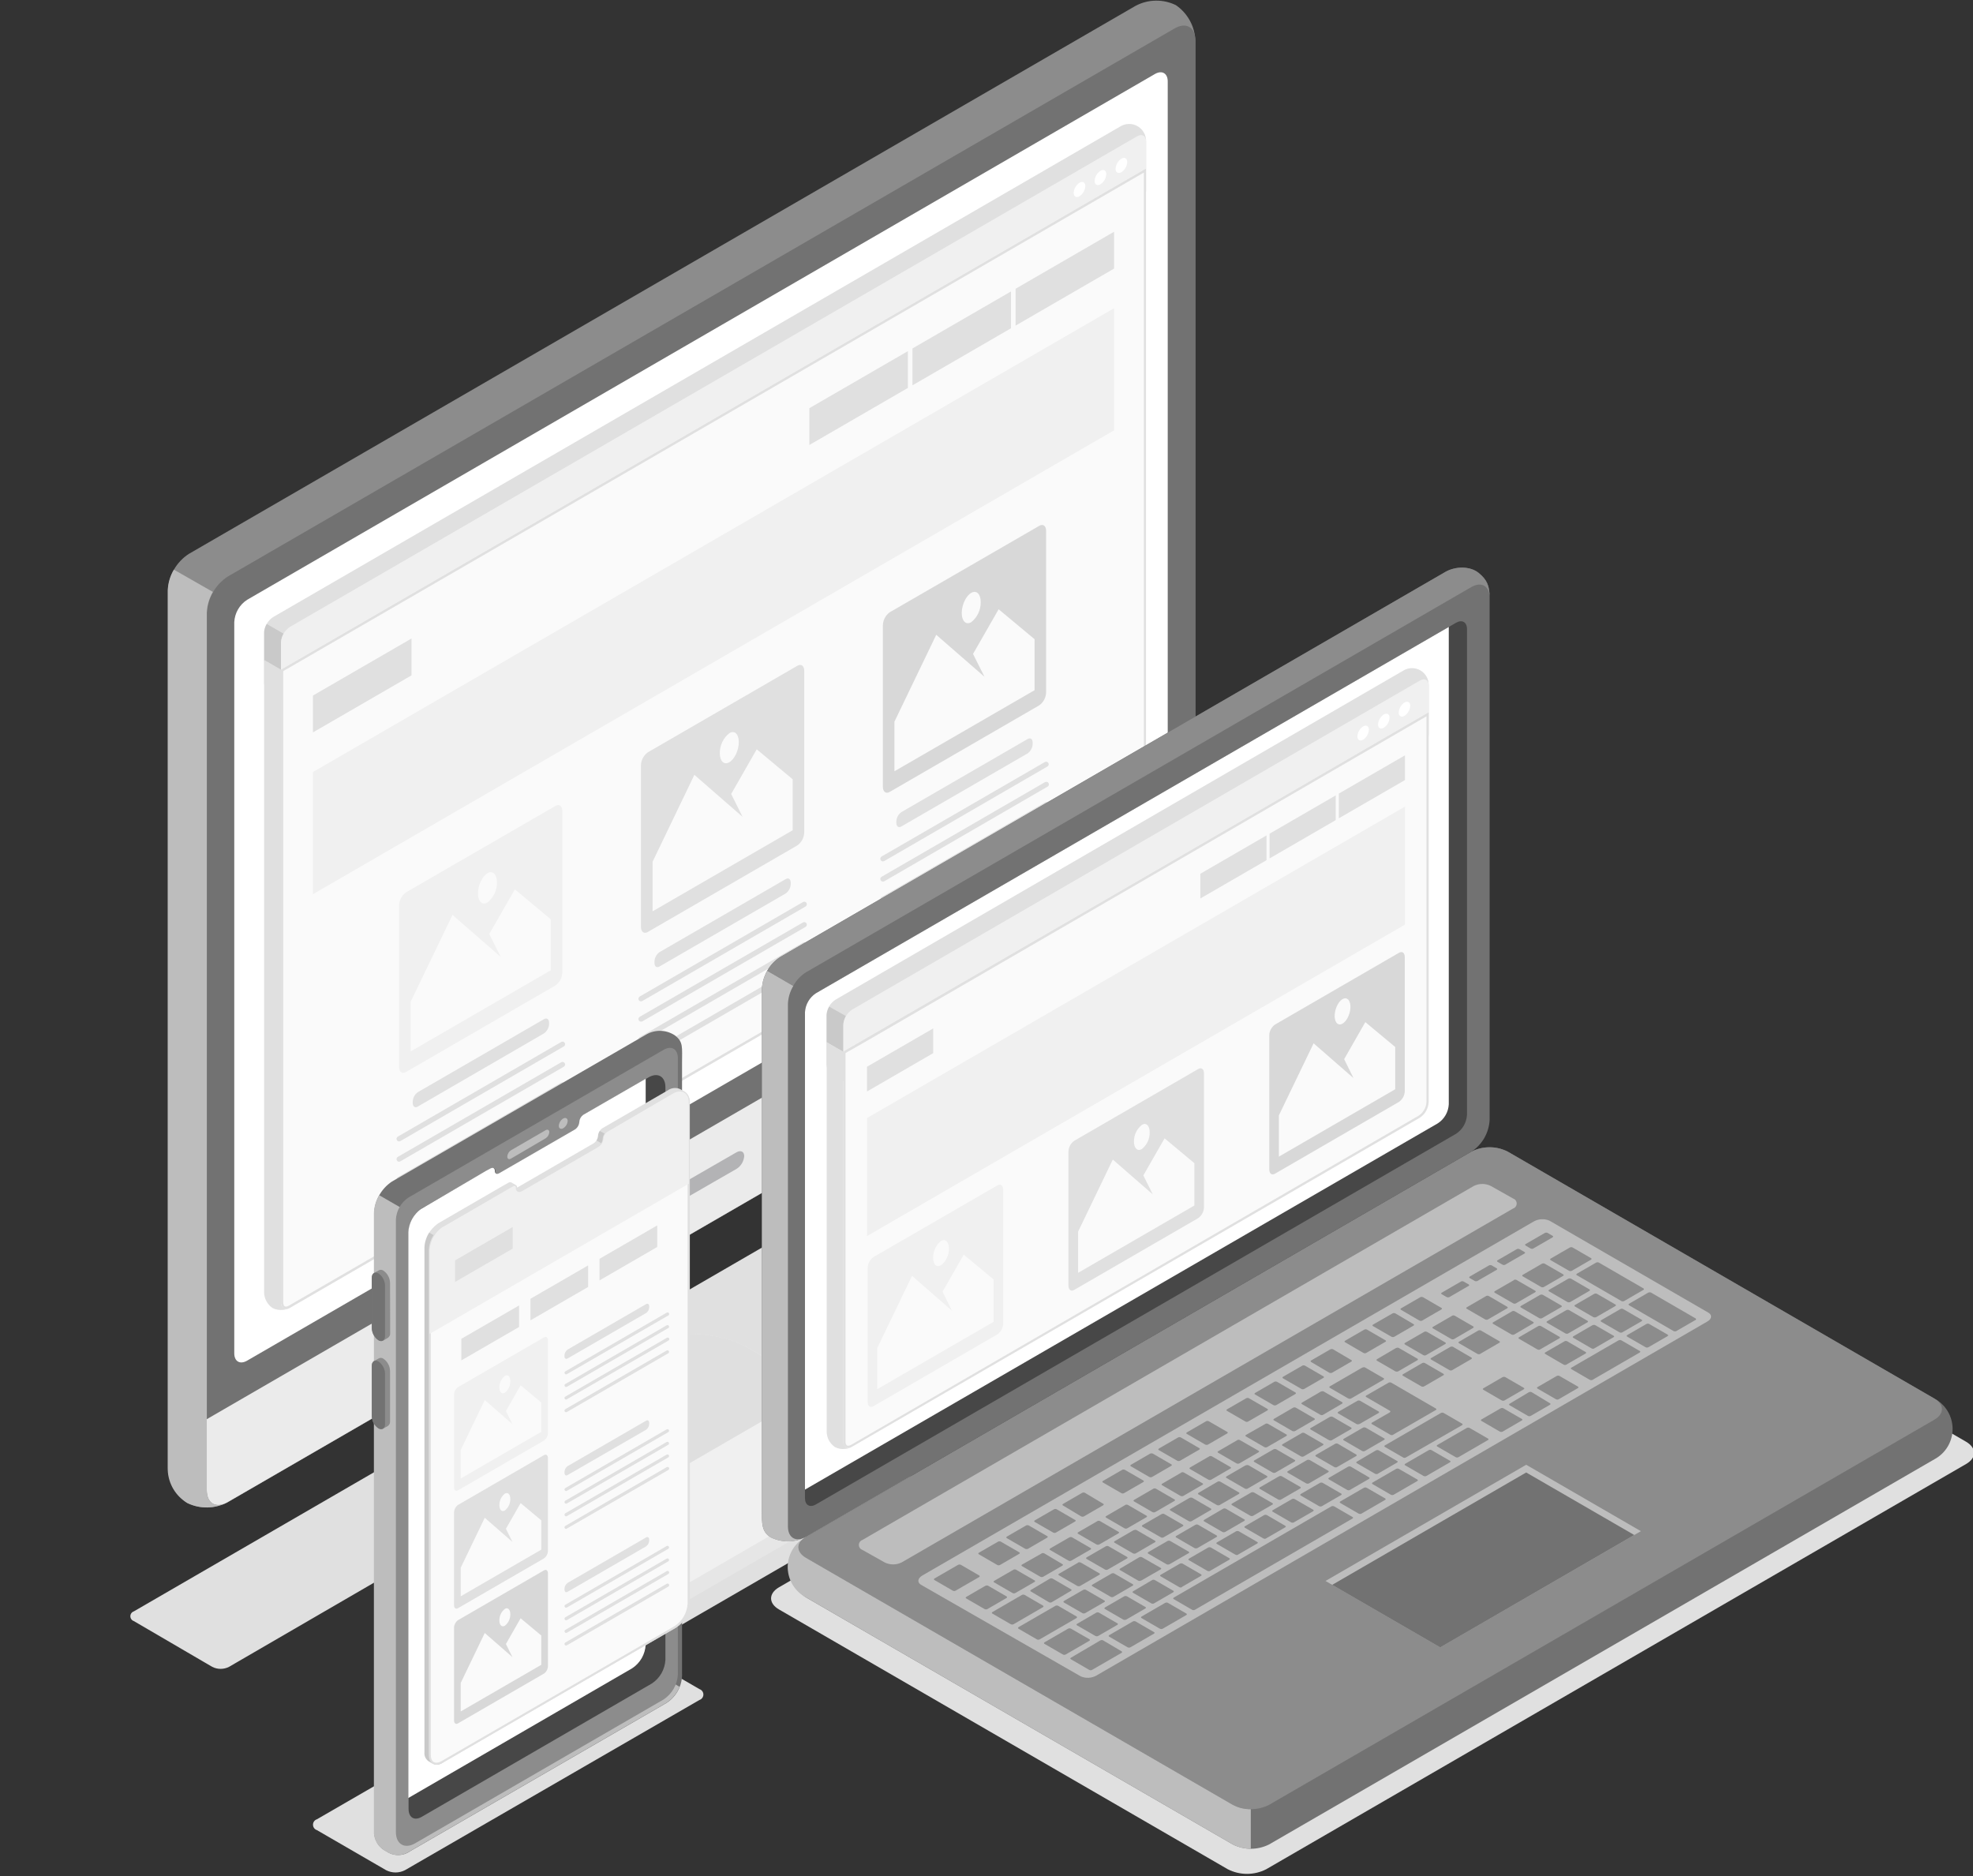 <svg width="122" height="116" viewBox="0 0 122 116" fill="none" xmlns="http://www.w3.org/2000/svg">
<rect x="0" y="0" width="122" height="116" fill="#333333" stroke="none"/>
<g clip-path="url(#clip0_2311_73896)">
<path d="M48.17 99.517L75.922 115.581C76.29 115.768 76.696 115.866 77.108 115.866C77.52 115.866 77.927 115.768 78.294 115.581L121.573 90.523C122.23 90.146 122.23 89.531 121.573 89.146L93.821 73.082C93.454 72.895 93.048 72.797 92.636 72.797C92.224 72.797 91.817 72.895 91.45 73.082L48.17 98.145C47.516 98.525 47.516 99.139 48.17 99.517Z" fill="#E0E0E0"/>
<path d="M74.398 67.505L69.594 64.722C69.434 64.64 69.257 64.598 69.077 64.598C68.897 64.598 68.719 64.64 68.559 64.722L8.276 99.635C8.213 99.656 8.159 99.696 8.12 99.75C8.081 99.804 8.061 99.869 8.061 99.935C8.061 100.001 8.081 100.066 8.12 100.12C8.159 100.174 8.213 100.214 8.276 100.235L13.123 103.065C13.284 103.147 13.462 103.19 13.642 103.19C13.823 103.19 14.001 103.147 14.162 103.065L24.361 97.144C24.505 97.254 24.655 97.355 24.812 97.447L32.624 101.968C33.694 102.524 34.881 102.814 36.086 102.814C37.291 102.814 38.478 102.524 39.548 101.968L54.625 93.24C55.743 92.592 56.386 91.625 56.386 90.589C56.386 89.553 55.743 88.586 54.625 87.938L47.42 83.761L74.398 68.108C74.461 68.088 74.517 68.047 74.556 67.993C74.596 67.939 74.617 67.874 74.617 67.806C74.617 67.739 74.596 67.674 74.556 67.62C74.517 67.565 74.461 67.525 74.398 67.505Z" fill="#E0E0E0"/>
<path d="M37.809 101.963L19.595 112.491C19.524 112.514 19.463 112.559 19.42 112.619C19.377 112.679 19.354 112.752 19.354 112.826C19.354 112.9 19.377 112.972 19.42 113.032C19.463 113.092 19.524 113.137 19.595 113.16L23.878 115.64C24.058 115.731 24.257 115.779 24.458 115.779C24.66 115.779 24.858 115.731 25.038 115.64L43.253 105.112C43.323 105.089 43.384 105.044 43.427 104.984C43.47 104.924 43.494 104.851 43.494 104.777C43.494 104.703 43.47 104.631 43.427 104.571C43.384 104.511 43.323 104.466 43.253 104.443L38.969 101.963C38.789 101.872 38.591 101.824 38.389 101.824C38.188 101.824 37.989 101.872 37.809 101.963Z" fill="#E0E0E0"/>
<path d="M54.065 87.861L46.253 83.337C44.651 82.411 41.95 82.199 40.208 82.865L35.57 84.654C33.517 85.503 31.578 86.608 29.8 87.941L25.104 91.666C24.425 92.203 24.093 92.854 24.09 93.49C24.09 93.669 24.09 94.388 24.09 94.57C24.09 95.292 24.527 95.989 25.373 96.48L33.185 101.001C34.787 101.93 37.386 101.93 38.991 101.001L54.065 92.275C54.87 91.807 55.269 91.198 55.266 90.586C55.266 90.412 55.266 89.718 55.266 89.542C55.266 88.933 54.867 88.324 54.065 87.861Z" fill="#E6E6E6"/>
<path d="M24.09 94.57C24.09 95.291 24.527 95.989 25.373 96.479L33.185 101.001C34.077 101.478 35.076 101.718 36.087 101.698V100.574L24.09 93.633V94.57Z" fill="#E0E0E0"/>
<path opacity="0.1" d="M24.09 94.57C24.09 95.291 24.527 95.989 25.373 96.479L33.185 101.001C34.077 101.478 35.076 101.718 36.087 101.698V100.574L24.09 93.633V94.57Z" fill="#474747"/>
<path d="M40.221 82.865L35.583 84.654C33.53 85.503 31.592 86.608 29.813 87.941L25.103 91.666C23.647 92.815 23.768 94.499 25.378 95.427L33.19 99.951C34.792 100.88 37.391 100.88 38.996 99.951L54.07 91.222C55.675 90.294 55.675 88.79 54.07 87.861L46.258 83.337C44.651 82.411 41.95 82.199 40.221 82.865Z" fill="#F0F0F0"/>
<path opacity="0.1" d="M46.253 83.337C44.651 82.411 41.95 82.199 40.208 82.865L35.57 84.654C33.517 85.503 31.578 86.608 29.8 87.941L25.104 91.666C24.425 92.203 24.093 92.854 24.09 93.49C24.09 93.669 24.09 94.388 24.09 94.57C24.09 95.292 24.527 95.989 25.373 96.48L29.726 98.998V97.951L50.608 85.861L46.253 83.337Z" fill="#474747"/>
<path d="M38.934 88.093C38.934 85.784 39.657 78.51 41.171 76.796L36.332 76.262C33.955 78.783 31.111 84.803 29.383 88.275C29.383 88.275 30.803 88.856 32.554 89.581C34.304 90.306 36.741 90.306 37.994 89.581C38.274 89.443 38.51 89.23 38.676 88.965C38.842 88.701 38.931 88.395 38.934 88.082V88.093Z" fill="#E0E0E0"/>
<path opacity="0.1" d="M38.934 88.093C38.934 85.784 39.657 78.51 41.171 76.796L36.332 76.262C33.955 78.783 31.111 84.803 29.383 88.275C29.383 88.275 30.803 88.856 32.554 89.581C34.304 90.306 36.741 90.306 37.994 89.581C38.274 89.443 38.51 89.23 38.676 88.965C38.842 88.701 38.931 88.395 38.934 88.082V88.093Z" fill="#474747"/>
<path d="M38.033 76.972C38.97 77.361 40.278 77.361 40.948 76.972C41.619 76.584 41.621 75.826 40.948 75.281L39.731 74.297C38.511 74.791 37.366 75.456 36.332 76.272L38.033 76.972Z" fill="#E0E0E0"/>
<path d="M11.578 92.934C11.968 93.124 12.397 93.218 12.83 93.21C13.263 93.202 13.688 93.091 14.07 92.887L72.619 58.996C72.995 58.752 73.308 58.422 73.533 58.034C73.758 57.646 73.888 57.21 73.913 56.762V2.504C73.897 2.07 73.78 1.646 73.57 1.266C73.361 0.886 73.065 0.56 72.707 0.316C72.317 0.126 71.889 0.031 71.456 0.04C71.022 0.048 70.597 0.158 70.215 0.363L11.669 34.253C11.294 34.498 10.983 34.827 10.759 35.215C10.536 35.603 10.407 36.038 10.383 36.485V90.746C10.396 91.18 10.512 91.603 10.719 91.984C10.927 92.364 11.221 92.689 11.578 92.934Z" fill="#8C8C8C"/>
<path d="M14.072 92.889L72.621 58.998C72.997 58.754 73.31 58.425 73.535 58.036C73.76 57.648 73.89 57.212 73.915 56.764V2.503C73.915 1.676 73.338 1.348 72.629 1.759L14.083 35.65C13.709 35.894 13.397 36.223 13.173 36.611C12.95 36.999 12.821 37.434 12.797 37.881V92.142C12.786 92.966 13.363 93.3 14.072 92.889Z" fill="#727272"/>
<path d="M12.785 87.752V92.139C12.785 92.965 13.362 93.296 14.071 92.885L72.62 58.995C72.996 58.751 73.309 58.421 73.534 58.033C73.759 57.645 73.889 57.209 73.914 56.76V52.352L12.785 87.752Z" fill="#EBEBEB"/>
<path d="M14.486 83.676V38.467C14.5 38.191 14.579 37.922 14.716 37.682C14.854 37.443 15.046 37.239 15.278 37.089L71.414 4.576C71.851 4.325 72.206 4.529 72.206 5.033V50.254C72.191 50.53 72.112 50.798 71.974 51.038C71.837 51.277 71.645 51.481 71.414 51.632L15.278 84.134C14.838 84.387 14.486 84.181 14.486 83.676Z" fill="white"/>
<path d="M10.752 35.223L13.165 36.6C12.936 36.988 12.806 37.426 12.786 37.876V92.14C12.786 92.892 13.294 93.311 14.072 92.886C13.689 93.091 13.264 93.201 12.831 93.21C12.398 93.218 11.969 93.123 11.579 92.933C11.226 92.722 10.93 92.426 10.719 92.071C10.509 91.717 10.39 91.315 10.373 90.903V36.496C10.391 36.046 10.521 35.608 10.752 35.223Z" fill="#BDBDBD"/>
<path d="M42.638 72.922L45.545 71.247C45.806 71.098 46.018 71.205 46.018 71.486C46.006 71.645 45.957 71.799 45.876 71.935C45.794 72.071 45.682 72.187 45.548 72.272L42.638 73.947C42.377 74.096 42.168 73.991 42.168 73.707C42.179 73.549 42.227 73.395 42.309 73.258C42.391 73.122 42.503 73.007 42.638 72.922Z" fill="#B3B3B5"/>
<path d="M16.852 43.139C16.697 43.033 16.569 42.892 16.479 42.728C16.388 42.563 16.337 42.38 16.33 42.192V39.128C16.34 38.935 16.395 38.747 16.49 38.579C16.586 38.411 16.719 38.267 16.88 38.16L69.265 7.824C69.427 7.723 69.612 7.668 69.803 7.664C69.993 7.661 70.18 7.71 70.345 7.805C70.51 7.9 70.645 8.039 70.737 8.206C70.829 8.373 70.874 8.562 70.867 8.753V11.817C70.858 12.01 70.804 12.198 70.708 12.366C70.613 12.534 70.479 12.678 70.318 12.784L17.932 43.12C17.766 43.208 17.582 43.255 17.394 43.259C17.207 43.262 17.021 43.221 16.852 43.139Z" fill="#E0E0E0"/>
<path opacity="0.15" d="M17.536 39.184C17.437 39.351 17.381 39.541 17.374 39.735V41.424L16.327 40.818V39.129C16.326 39.107 16.326 39.085 16.327 39.063C16.331 39.016 16.337 38.969 16.346 38.922C16.377 38.802 16.424 38.686 16.487 38.578L17.536 39.184Z" fill="#474747"/>
<path d="M70.868 8.749V10.438L34.656 31.412L18.911 40.532L17.375 41.419V39.73C17.385 39.537 17.44 39.349 17.535 39.181C17.631 39.013 17.764 38.87 17.925 38.763L70.313 8.427C70.618 8.251 70.868 8.394 70.868 8.749Z" fill="#F0F0F0"/>
<path d="M69.342 9.811C69.54 9.696 69.702 9.789 69.702 10.021C69.695 10.146 69.659 10.268 69.596 10.376C69.534 10.485 69.447 10.577 69.342 10.646C69.144 10.759 68.982 10.668 68.982 10.437C68.989 10.312 69.025 10.19 69.088 10.081C69.15 9.972 69.238 9.88 69.342 9.811Z" fill="white"/>
<path d="M68.046 10.561C68.246 10.446 68.406 10.539 68.406 10.771C68.399 10.896 68.363 11.018 68.3 11.127C68.238 11.235 68.15 11.328 68.046 11.396C67.848 11.509 67.686 11.418 67.686 11.187C67.692 11.062 67.728 10.94 67.791 10.831C67.854 10.722 67.941 10.63 68.046 10.561Z" fill="white"/>
<path d="M66.751 11.3C66.948 11.184 67.111 11.278 67.111 11.509C67.103 11.634 67.067 11.756 67.004 11.864C66.942 11.973 66.855 12.066 66.751 12.134C66.55 12.247 66.391 12.156 66.391 11.925C66.397 11.8 66.433 11.678 66.496 11.569C66.558 11.46 66.645 11.368 66.751 11.3Z" fill="white"/>
<path d="M17.932 80.856C17.799 80.936 17.649 80.982 17.495 80.991C17.274 81.018 17.051 80.979 16.852 80.878C16.697 80.772 16.569 80.632 16.479 80.467C16.388 80.302 16.337 80.118 16.33 79.931V40.805L17.377 41.411V80.537C17.377 80.79 17.506 80.936 17.688 80.936C17.774 80.929 17.858 80.902 17.932 80.856Z" fill="#E0E0E0"/>
<path d="M17.684 80.864C17.533 80.864 17.445 80.74 17.445 80.533V41.462L34.69 31.477L70.798 10.559V49.552C70.789 49.734 70.737 49.912 70.646 50.07C70.555 50.228 70.429 50.362 70.276 50.462L17.896 80.798C17.832 80.838 17.759 80.861 17.684 80.864Z" fill="#FAFAFA"/>
<path d="M70.731 10.677V49.55C70.72 49.719 70.671 49.884 70.587 50.031C70.502 50.178 70.385 50.304 70.244 50.398L17.861 80.732C17.808 80.766 17.746 80.786 17.683 80.79C17.529 80.79 17.512 80.608 17.512 80.514V41.498L18.977 40.65L34.721 31.532L70.717 10.677M70.854 10.438L34.656 31.411L18.911 40.531L17.375 41.419V80.544C17.375 80.798 17.501 80.944 17.686 80.944C17.773 80.94 17.858 80.914 17.933 80.867L70.313 50.531C70.474 50.424 70.608 50.281 70.703 50.113C70.799 49.945 70.853 49.757 70.863 49.563V10.438H70.854Z" fill="#E0E0E0"/>
<path d="M68.888 26.608L19.352 55.289V47.736L68.888 19.059V26.608Z" fill="#F0F0F0"/>
<path d="M64.261 43.613L55.018 48.964C54.781 49.101 54.592 48.964 54.592 48.641V38.683C54.593 38.522 54.632 38.362 54.706 38.219C54.78 38.075 54.887 37.951 55.018 37.857L64.261 32.514C64.497 32.376 64.687 32.514 64.687 32.837V42.794C64.686 42.955 64.646 43.112 64.572 43.255C64.498 43.397 64.391 43.52 64.261 43.613Z" fill="#E0E0E0"/>
<path opacity="0.05" d="M64.261 43.613L55.018 48.964C54.781 49.101 54.592 48.964 54.592 48.641V38.683C54.593 38.522 54.632 38.362 54.706 38.219C54.78 38.075 54.887 37.951 55.018 37.857L64.261 32.514C64.497 32.376 64.687 32.514 64.687 32.837V42.794C64.686 42.955 64.646 43.112 64.572 43.255C64.498 43.397 64.391 43.52 64.261 43.613Z" fill="#474747"/>
<path d="M55.307 47.69V44.624L57.892 39.251L60.874 41.846L60.167 40.435L61.75 37.672L63.973 39.523V42.676L55.307 47.69Z" fill="#FAFAFA"/>
<path d="M60.642 37.227C60.646 37.466 60.595 37.703 60.493 37.919C60.391 38.135 60.241 38.324 60.054 38.472C59.73 38.66 59.469 38.406 59.469 37.905C59.469 37.403 59.73 36.847 60.054 36.659C60.378 36.472 60.642 36.725 60.642 37.227Z" fill="#FAFAFA"/>
<path d="M49.305 52.273L40.059 57.624C39.825 57.762 39.633 57.624 39.633 57.302V47.344C39.634 47.182 39.673 47.023 39.747 46.879C39.821 46.736 39.928 46.612 40.059 46.517L49.305 41.166C49.538 41.029 49.731 41.166 49.731 41.489V51.444C49.73 51.606 49.691 51.766 49.617 51.91C49.543 52.054 49.436 52.178 49.305 52.273Z" fill="#E0E0E0"/>
<path d="M40.352 56.35V53.284L42.937 47.911L45.916 50.506L45.212 49.093L46.792 46.332L49.015 48.184V51.336L40.352 56.35Z" fill="#FAFAFA"/>
<path d="M45.683 45.886C45.683 46.387 45.422 46.944 45.098 47.131C44.774 47.319 44.51 47.068 44.51 46.58C44.506 46.341 44.557 46.105 44.659 45.889C44.761 45.672 44.911 45.483 45.098 45.335C45.422 45.134 45.683 45.387 45.683 45.886Z" fill="#FAFAFA"/>
<path d="M34.347 60.932L25.104 66.283C24.867 66.418 24.678 66.283 24.678 65.96V56.002C24.678 55.841 24.717 55.681 24.791 55.537C24.865 55.394 24.972 55.27 25.104 55.176L34.347 49.833C34.583 49.698 34.773 49.833 34.773 50.158V60.113C34.771 60.274 34.731 60.431 34.657 60.574C34.583 60.716 34.477 60.838 34.347 60.932Z" fill="#F0F0F0"/>
<path d="M25.393 65.011V61.941L27.981 56.571L30.959 59.166L30.253 57.753L31.836 54.992L34.056 56.841V59.996L25.393 65.011Z" fill="#FAFAFA"/>
<path d="M30.728 54.558C30.732 54.797 30.681 55.034 30.579 55.25C30.477 55.466 30.327 55.655 30.14 55.803C29.816 55.991 29.555 55.737 29.555 55.239C29.555 54.74 29.829 54.18 30.14 53.993C30.451 53.806 30.728 54.045 30.728 54.558Z" fill="#FAFAFA"/>
<path d="M48.588 55.242L40.776 59.763C40.606 59.863 40.469 59.763 40.469 59.529V59.469C40.47 59.353 40.499 59.239 40.552 59.136C40.606 59.033 40.682 58.944 40.776 58.876L48.588 54.355C48.759 54.255 48.896 54.355 48.896 54.589V54.65C48.895 54.766 48.866 54.88 48.812 54.982C48.759 55.085 48.682 55.174 48.588 55.242Z" fill="#E0E0E0"/>
<path d="M33.63 63.902L25.829 68.424C25.659 68.523 25.521 68.424 25.521 68.189V68.129C25.523 68.013 25.552 67.899 25.605 67.796C25.659 67.693 25.735 67.604 25.829 67.536L33.641 63.015C33.814 62.916 33.952 63.015 33.952 63.249V63.31C33.949 63.427 33.918 63.542 33.862 63.645C33.806 63.748 33.727 63.836 33.63 63.902Z" fill="#E0E0E0"/>
<path d="M63.546 46.582L55.734 51.103C55.561 51.202 55.424 51.103 55.424 50.869V50.808C55.425 50.692 55.454 50.578 55.508 50.475C55.562 50.372 55.64 50.283 55.734 50.216L63.546 45.694C63.717 45.595 63.854 45.694 63.854 45.929V45.989C63.852 46.105 63.824 46.219 63.77 46.322C63.717 46.425 63.64 46.514 63.546 46.582Z" fill="#E0E0E0"/>
<path d="M39.634 61.917C39.606 61.917 39.579 61.91 39.555 61.896C39.531 61.882 39.511 61.861 39.497 61.837C39.477 61.8 39.471 61.757 39.482 61.717C39.493 61.676 39.519 61.641 39.554 61.619L49.653 55.775C49.689 55.754 49.732 55.748 49.773 55.759C49.814 55.77 49.848 55.797 49.87 55.833C49.891 55.87 49.896 55.913 49.886 55.954C49.875 55.995 49.848 56.029 49.812 56.051L39.714 61.898C39.689 61.911 39.662 61.917 39.634 61.917Z" fill="#E0E0E0"/>
<path d="M39.634 63.17C39.606 63.17 39.579 63.163 39.555 63.149C39.531 63.135 39.511 63.115 39.497 63.09C39.477 63.054 39.471 63.011 39.482 62.97C39.493 62.929 39.519 62.895 39.554 62.873L49.653 57.037C49.689 57.016 49.732 57.01 49.773 57.021C49.814 57.032 49.848 57.058 49.87 57.095C49.891 57.131 49.896 57.175 49.886 57.215C49.875 57.256 49.848 57.291 49.812 57.312L39.714 63.157C39.689 63.169 39.662 63.174 39.634 63.17Z" fill="#E0E0E0"/>
<path d="M39.633 64.425C39.605 64.425 39.578 64.418 39.554 64.403C39.529 64.389 39.51 64.369 39.496 64.345C39.475 64.308 39.469 64.265 39.48 64.224C39.491 64.183 39.517 64.148 39.553 64.127L49.651 58.283C49.688 58.262 49.731 58.256 49.772 58.267C49.813 58.278 49.847 58.304 49.869 58.341C49.89 58.377 49.895 58.421 49.885 58.462C49.874 58.502 49.847 58.537 49.811 58.559L39.713 64.403C39.689 64.418 39.661 64.425 39.633 64.425Z" fill="#E0E0E0"/>
<path d="M39.633 65.679C39.605 65.679 39.578 65.671 39.554 65.657C39.53 65.643 39.51 65.624 39.496 65.6C39.475 65.563 39.469 65.519 39.48 65.479C39.491 65.438 39.517 65.403 39.553 65.382L49.651 59.535C49.688 59.518 49.729 59.515 49.767 59.527C49.805 59.539 49.838 59.565 49.858 59.599C49.878 59.634 49.884 59.675 49.875 59.714C49.867 59.753 49.844 59.788 49.811 59.81L39.713 65.655C39.689 65.669 39.661 65.678 39.633 65.679Z" fill="#E0E0E0"/>
<path d="M54.592 53.261C54.565 53.261 54.537 53.253 54.513 53.239C54.489 53.225 54.469 53.205 54.455 53.181C54.434 53.144 54.428 53.1 54.439 53.059C54.45 53.017 54.476 52.982 54.513 52.96L64.608 47.119C64.644 47.098 64.688 47.092 64.728 47.103C64.769 47.114 64.804 47.14 64.825 47.177C64.836 47.195 64.843 47.215 64.846 47.236C64.849 47.256 64.847 47.278 64.842 47.298C64.837 47.318 64.827 47.337 64.814 47.354C64.802 47.37 64.786 47.384 64.767 47.395L54.68 53.239C54.654 53.254 54.623 53.262 54.592 53.261Z" fill="#E0E0E0"/>
<path d="M54.592 54.51C54.564 54.511 54.537 54.504 54.513 54.489C54.488 54.475 54.468 54.455 54.455 54.43C54.434 54.394 54.428 54.35 54.439 54.309C54.45 54.269 54.476 54.234 54.513 54.213L64.608 48.368C64.626 48.356 64.646 48.347 64.668 48.343C64.69 48.339 64.712 48.339 64.733 48.344C64.755 48.348 64.775 48.358 64.793 48.371C64.811 48.384 64.826 48.4 64.837 48.419C64.848 48.439 64.855 48.46 64.857 48.482C64.86 48.504 64.858 48.526 64.851 48.547C64.844 48.568 64.834 48.588 64.819 48.604C64.805 48.621 64.787 48.635 64.767 48.644L54.68 54.491C54.653 54.505 54.623 54.512 54.592 54.51Z" fill="#E0E0E0"/>
<path d="M54.592 55.764C54.564 55.765 54.537 55.757 54.513 55.743C54.488 55.729 54.468 55.709 54.455 55.684C54.434 55.648 54.428 55.604 54.439 55.563C54.45 55.523 54.476 55.488 54.513 55.467L64.608 49.622C64.626 49.61 64.646 49.601 64.668 49.597C64.69 49.593 64.712 49.593 64.733 49.597C64.755 49.602 64.775 49.611 64.793 49.625C64.811 49.638 64.826 49.654 64.837 49.673C64.848 49.693 64.855 49.714 64.857 49.736C64.86 49.758 64.858 49.78 64.851 49.801C64.844 49.822 64.834 49.842 64.819 49.858C64.805 49.875 64.787 49.889 64.767 49.898L54.68 55.742C54.654 55.759 54.623 55.767 54.592 55.764Z" fill="#E0E0E0"/>
<path d="M54.593 57.018C54.565 57.019 54.538 57.011 54.514 56.997C54.489 56.983 54.469 56.963 54.456 56.938C54.445 56.92 54.438 56.9 54.435 56.879C54.432 56.858 54.434 56.837 54.439 56.817C54.444 56.797 54.454 56.778 54.466 56.761C54.479 56.745 54.495 56.731 54.514 56.72L64.609 50.876C64.627 50.864 64.647 50.855 64.669 50.851C64.691 50.846 64.713 50.847 64.734 50.852C64.756 50.856 64.776 50.865 64.794 50.879C64.812 50.892 64.827 50.908 64.838 50.927C64.849 50.946 64.856 50.968 64.858 50.99C64.861 51.011 64.859 51.034 64.852 51.055C64.846 51.076 64.835 51.096 64.82 51.112C64.806 51.129 64.788 51.142 64.768 51.152L54.681 56.996C54.655 57.013 54.624 57.021 54.593 57.018Z" fill="#E0E0E0"/>
<path d="M24.677 70.577C24.649 70.577 24.622 70.57 24.598 70.556C24.573 70.542 24.553 70.521 24.54 70.497C24.529 70.479 24.522 70.459 24.519 70.438C24.516 70.417 24.517 70.396 24.523 70.376C24.528 70.355 24.538 70.336 24.55 70.32C24.563 70.303 24.579 70.289 24.598 70.279L34.693 64.435C34.711 64.422 34.731 64.414 34.753 64.409C34.775 64.405 34.797 64.405 34.818 64.41C34.84 64.415 34.86 64.424 34.878 64.437C34.896 64.45 34.911 64.467 34.922 64.486C34.933 64.505 34.94 64.526 34.942 64.548C34.945 64.57 34.943 64.592 34.936 64.614C34.929 64.635 34.919 64.654 34.904 64.671C34.89 64.688 34.872 64.701 34.852 64.71L24.757 70.555C24.733 70.57 24.705 70.577 24.677 70.577Z" fill="#E0E0E0"/>
<path d="M24.677 71.831C24.649 71.831 24.622 71.824 24.598 71.81C24.573 71.796 24.553 71.775 24.54 71.751C24.529 71.733 24.522 71.713 24.519 71.692C24.516 71.671 24.517 71.65 24.523 71.629C24.528 71.609 24.538 71.59 24.55 71.574C24.563 71.557 24.579 71.543 24.598 71.533L34.693 65.689C34.711 65.676 34.731 65.668 34.753 65.663C34.775 65.659 34.797 65.659 34.818 65.664C34.84 65.669 34.86 65.678 34.878 65.691C34.896 65.704 34.911 65.721 34.922 65.74C34.933 65.759 34.94 65.78 34.942 65.802C34.945 65.824 34.943 65.846 34.936 65.867C34.929 65.888 34.919 65.908 34.904 65.925C34.89 65.941 34.872 65.955 34.852 65.964L24.757 71.808C24.733 71.824 24.705 71.831 24.677 71.831Z" fill="#E0E0E0"/>
<path d="M24.677 73.086C24.649 73.086 24.622 73.079 24.598 73.065C24.573 73.051 24.553 73.031 24.54 73.006C24.529 72.988 24.522 72.968 24.519 72.947C24.516 72.926 24.517 72.905 24.523 72.885C24.528 72.865 24.538 72.846 24.55 72.829C24.563 72.812 24.579 72.799 24.598 72.788L34.693 66.942C34.73 66.921 34.773 66.916 34.813 66.928C34.854 66.939 34.889 66.966 34.91 67.002C34.931 67.039 34.937 67.082 34.926 67.123C34.915 67.164 34.889 67.198 34.852 67.22L24.757 73.064C24.733 73.078 24.705 73.085 24.677 73.086Z" fill="#E0E0E0"/>
<path d="M24.678 74.34C24.643 74.339 24.609 74.328 24.581 74.306C24.554 74.285 24.534 74.255 24.525 74.221C24.516 74.187 24.518 74.151 24.531 74.119C24.545 74.087 24.568 74.06 24.598 74.042L34.693 68.195C34.73 68.178 34.771 68.175 34.809 68.187C34.847 68.199 34.879 68.225 34.9 68.259C34.92 68.294 34.926 68.335 34.917 68.374C34.909 68.413 34.886 68.448 34.853 68.471L24.758 74.317C24.733 74.332 24.706 74.339 24.678 74.34Z" fill="#E0E0E0"/>
<path d="M68.889 16.607L62.797 20.134V17.855L68.889 14.328V16.607Z" fill="#E0E0E0"/>
<path d="M62.514 20.298L56.422 23.825V21.546L62.514 18.02V20.298Z" fill="#E0E0E0"/>
<path d="M56.139 23.987L50.047 27.514V25.238L56.139 21.711V23.987Z" fill="#E0E0E0"/>
<path d="M25.446 41.759L19.352 45.286V43.007L25.446 39.48V41.759Z" fill="#E0E0E0"/>
<path d="M48.721 96.901C48.748 97.28 48.865 97.648 49.06 97.974C49.256 98.3 49.526 98.575 49.847 98.777L76.226 114.044C76.575 114.221 76.961 114.313 77.352 114.313C77.743 114.313 78.129 114.221 78.479 114.044L119.613 90.23C119.952 90.049 120.237 89.779 120.435 89.448C120.633 89.118 120.738 88.739 120.738 88.353C120.738 87.968 120.633 87.589 120.435 87.259C120.237 86.928 119.952 86.658 119.613 86.477L93.234 71.21C92.885 71.031 92.499 70.938 92.108 70.938C91.716 70.938 91.33 71.031 90.981 71.21L49.847 95.024C49.526 95.226 49.256 95.501 49.06 95.827C48.865 96.153 48.748 96.521 48.721 96.901Z" fill="#727272"/>
<path d="M49.847 96.328L76.225 111.595C76.574 111.774 76.96 111.867 77.352 111.867C77.743 111.867 78.129 111.774 78.478 111.595L119.612 87.783C120.236 87.422 120.236 86.838 119.612 86.477L93.234 71.21C92.885 71.031 92.499 70.938 92.107 70.938C91.715 70.938 91.329 71.031 90.981 71.21L49.847 95.024C49.223 95.385 49.223 95.969 49.847 96.328Z" fill="#8C8C8C"/>
<path d="M77.342 111.867V114.311C76.949 114.317 76.561 114.222 76.215 114.036L49.837 98.768C49.506 98.594 49.228 98.335 49.03 98.018C48.832 97.701 48.721 97.336 48.71 96.962C48.699 96.588 48.786 96.217 48.965 95.888C49.143 95.559 49.405 95.284 49.724 95.09C49.218 95.451 49.257 95.983 49.837 96.322L76.215 111.589C76.561 111.776 76.949 111.872 77.342 111.867Z" fill="#BDBDBD"/>
<path d="M47.663 95.057C47.081 94.718 47.114 94.148 47.114 93.429V61.133C47.135 60.741 47.248 60.36 47.443 60.02C47.639 59.68 47.912 59.391 48.24 59.177L89.374 35.362C89.998 35.002 90.902 34.999 91.429 35.42C91.957 35.842 92.111 36.23 92.111 36.95V69.253C92.089 69.645 91.976 70.026 91.781 70.366C91.585 70.706 91.312 70.995 90.984 71.21L49.85 95.024C49.514 95.201 49.141 95.297 48.761 95.302C48.381 95.308 48.005 95.224 47.663 95.057Z" fill="#727272"/>
<path d="M92.108 36.952C92.108 36.233 91.602 35.94 90.981 36.299L49.845 60.116C49.512 60.324 49.239 60.614 49.051 60.959L47.443 60.022C47.633 59.677 47.907 59.386 48.24 59.176L89.374 35.364C89.995 35.004 90.904 34.995 91.427 35.422C91.949 35.849 92.108 36.233 92.108 36.952Z" fill="#8C8C8C"/>
<path d="M49.713 95.096C49.39 95.242 49.039 95.315 48.685 95.309C48.331 95.304 47.982 95.221 47.663 95.065C47.081 94.729 47.114 94.159 47.114 93.44V61.133C47.129 60.743 47.243 60.364 47.446 60.031L49.053 60.965C48.852 61.299 48.738 61.678 48.721 62.067V94.377C48.718 95.043 49.155 95.335 49.713 95.096Z" fill="#BDBDBD"/>
<path d="M50.451 61.417L90.035 38.506C90.409 38.291 90.711 38.465 90.711 38.897V68.931C90.699 69.166 90.631 69.395 90.514 69.599C90.396 69.803 90.232 69.976 90.035 70.105L50.451 93.023C50.078 93.241 49.775 93.065 49.775 92.632V62.599C49.787 62.362 49.855 62.132 49.972 61.927C50.089 61.721 50.254 61.547 50.451 61.417Z" fill="#474747"/>
<path d="M50.451 61.415C50.255 61.543 50.091 61.717 49.974 61.921C49.856 62.124 49.788 62.353 49.775 62.588V92.106L88.909 69.457C89.106 69.329 89.27 69.156 89.387 68.952C89.505 68.748 89.572 68.519 89.585 68.284V38.766L50.451 61.415Z" fill="white"/>
<path d="M53.327 95.219L91.128 73.333C91.292 73.25 91.474 73.207 91.658 73.207C91.842 73.207 92.024 73.25 92.188 73.333L93.562 74.107C93.627 74.129 93.683 74.17 93.723 74.226C93.763 74.281 93.784 74.348 93.784 74.416C93.784 74.484 93.763 74.551 93.723 74.606C93.683 74.662 93.627 74.703 93.562 74.725L55.759 96.605C55.594 96.688 55.413 96.731 55.228 96.731C55.044 96.731 54.863 96.688 54.698 96.605L53.324 95.833C53.261 95.811 53.206 95.769 53.167 95.714C53.128 95.659 53.107 95.593 53.107 95.525C53.108 95.457 53.129 95.392 53.168 95.337C53.208 95.282 53.263 95.241 53.327 95.219Z" fill="#BDBDBD"/>
<path d="M57.039 97.414L94.837 75.528C94.985 75.445 95.149 75.397 95.318 75.388C95.486 75.379 95.655 75.409 95.81 75.476L105.647 81.171C105.892 81.312 105.85 81.563 105.556 81.722L67.8 103.6C67.653 103.683 67.489 103.731 67.321 103.741C67.153 103.75 66.985 103.721 66.83 103.655L56.938 97.984C56.704 97.833 56.745 97.582 57.039 97.414Z" fill="#BDBDBD"/>
<path d="M89.792 84.722L90.976 84.036C91.026 84.008 91.031 83.964 90.976 83.937L89.852 83.281C89.826 83.268 89.797 83.261 89.767 83.261C89.738 83.261 89.709 83.268 89.682 83.281L88.498 83.967C88.448 83.997 88.443 84.041 88.498 84.066L89.633 84.722C89.657 84.734 89.685 84.741 89.712 84.741C89.74 84.741 89.767 84.734 89.792 84.722ZM88.064 82.352L86.879 83.036C86.83 83.066 86.827 83.11 86.879 83.135L88.011 83.791C88.038 83.805 88.067 83.812 88.097 83.812C88.126 83.812 88.156 83.805 88.182 83.791L89.366 83.105C89.415 83.077 89.421 83.033 89.366 83.005L88.234 82.35C88.207 82.337 88.178 82.331 88.148 82.331C88.119 82.332 88.09 82.339 88.064 82.352ZM84.242 84.557L82.238 85.717C82.186 85.744 82.183 85.791 82.238 85.816L83.371 86.472C83.397 86.484 83.427 86.491 83.457 86.491C83.487 86.491 83.516 86.484 83.544 86.472L85.547 85.312C85.596 85.281 85.602 85.237 85.547 85.212L84.415 84.557C84.387 84.543 84.357 84.537 84.327 84.538C84.297 84.54 84.267 84.549 84.242 84.565V84.557ZM86.335 83.344L85.151 84.039C85.102 84.066 85.096 84.11 85.151 84.138L86.283 84.794C86.31 84.806 86.34 84.813 86.37 84.813C86.4 84.813 86.429 84.806 86.456 84.794L87.641 84.108C87.69 84.077 87.695 84.033 87.641 84.008L86.508 83.353C86.482 83.338 86.452 83.33 86.422 83.33C86.392 83.33 86.362 83.338 86.335 83.353V83.344ZM81.692 86.034L80.51 86.725C80.461 86.755 80.455 86.799 80.51 86.824L81.645 87.48C81.671 87.494 81.7 87.502 81.73 87.502C81.76 87.502 81.789 87.494 81.815 87.48L82.983 86.794C83.032 86.766 83.038 86.722 82.983 86.695L81.851 86.039C81.826 86.028 81.799 86.023 81.771 86.023C81.743 86.023 81.716 86.03 81.692 86.042V86.034ZM79.96 87.042L78.779 87.728C78.727 87.756 78.724 87.8 78.779 87.827L79.911 88.483C79.938 88.496 79.968 88.502 79.998 88.502C80.028 88.502 80.057 88.496 80.084 88.483L81.266 87.797C81.318 87.767 81.321 87.722 81.266 87.698L80.134 87.042C80.107 87.028 80.077 87.021 80.047 87.021C80.017 87.021 79.987 87.028 79.96 87.042ZM84.401 89.717L85.582 89.031C85.635 89.004 85.637 88.957 85.582 88.932L84.45 88.276C84.423 88.264 84.394 88.257 84.364 88.257C84.334 88.257 84.304 88.264 84.277 88.276L83.096 88.962C83.043 88.993 83.041 89.037 83.096 89.062L84.228 89.717C84.255 89.73 84.284 89.737 84.314 89.737C84.344 89.737 84.374 89.73 84.401 89.717ZM82.67 90.718L83.854 90.034C83.903 90.004 83.909 89.96 83.854 89.932L82.73 89.274C82.704 89.26 82.675 89.252 82.645 89.252C82.615 89.252 82.586 89.26 82.56 89.274L81.376 89.957C81.326 89.987 81.321 90.031 81.376 90.059L82.51 90.712C82.535 90.725 82.562 90.733 82.59 90.734C82.617 90.735 82.645 90.729 82.67 90.718ZM80.942 91.721L82.123 91.034C82.175 91.007 82.178 90.96 82.123 90.935L80.991 90.279C80.964 90.267 80.934 90.26 80.904 90.26C80.874 90.26 80.845 90.267 80.818 90.279L79.636 90.966C79.584 90.993 79.581 91.04 79.636 91.065L80.768 91.721C80.795 91.733 80.825 91.74 80.855 91.74C80.885 91.74 80.914 91.733 80.942 91.721ZM79.21 92.721L80.395 92.037C80.444 92.007 80.45 91.963 80.395 91.935L79.263 91.282C79.236 91.268 79.207 91.261 79.177 91.261C79.148 91.261 79.118 91.268 79.092 91.282L77.908 91.966C77.859 91.996 77.853 92.04 77.908 92.065L79.04 92.721C79.066 92.734 79.096 92.742 79.125 92.742C79.155 92.742 79.184 92.734 79.21 92.721ZM88.064 85.722L89.245 85.039C89.297 85.008 89.3 84.964 89.245 84.94L88.113 84.284C88.086 84.27 88.057 84.262 88.026 84.262C87.996 84.262 87.967 84.27 87.94 84.284L86.758 84.97C86.706 84.998 86.704 85.042 86.758 85.069L87.891 85.725C87.918 85.738 87.947 85.745 87.977 85.744C88.007 85.744 88.037 85.736 88.064 85.722ZM86.14 88.714L88.781 87.188C88.83 87.158 88.836 87.114 88.781 87.089L86.033 85.496C86.006 85.482 85.977 85.475 85.947 85.475C85.916 85.475 85.887 85.482 85.86 85.496L84.486 86.287C84.437 86.314 84.431 86.361 84.486 86.386L85.94 87.229C85.986 87.254 85.981 87.298 85.94 87.329L84.841 87.962C84.791 87.99 84.786 88.034 84.841 88.061L85.975 88.717C85.999 88.729 86.025 88.736 86.052 88.737C86.078 88.737 86.105 88.733 86.129 88.723L86.14 88.714ZM78.243 88.045L77.048 88.723C76.998 88.753 76.993 88.797 77.048 88.822L78.183 89.478C78.209 89.492 78.238 89.499 78.268 89.499C78.298 89.499 78.327 89.492 78.353 89.478L79.537 88.792C79.587 88.764 79.592 88.72 79.537 88.692L78.403 88.037C78.376 88.024 78.346 88.019 78.316 88.02C78.287 88.022 78.258 88.03 78.232 88.045H78.243ZM76.512 89.045L75.331 89.731C75.278 89.759 75.276 89.803 75.331 89.83L76.463 90.486C76.49 90.499 76.519 90.505 76.549 90.505C76.579 90.505 76.609 90.499 76.636 90.486L77.817 89.8C77.87 89.77 77.872 89.726 77.817 89.701L76.663 89.04C76.638 89.028 76.61 89.022 76.582 89.023C76.553 89.024 76.526 89.032 76.501 89.045H76.512ZM66.931 99.744C66.957 99.758 66.986 99.765 67.016 99.765C67.046 99.765 67.075 99.758 67.101 99.744L68.285 99.061C68.335 99.03 68.34 98.986 68.285 98.962L67.153 98.306C67.127 98.291 67.097 98.284 67.067 98.284C67.037 98.284 67.007 98.291 66.98 98.306L65.796 98.989C65.746 99.019 65.741 99.064 65.796 99.091L66.931 99.744ZM62.663 97.063L61.479 97.746C61.43 97.777 61.424 97.821 61.479 97.846L62.611 98.501C62.637 98.516 62.667 98.523 62.696 98.523C62.726 98.523 62.755 98.516 62.782 98.501L63.966 97.818C64.015 97.788 64.021 97.744 63.966 97.716L62.834 97.063C62.808 97.049 62.779 97.04 62.749 97.039C62.72 97.038 62.69 97.045 62.663 97.058V97.063ZM64.862 99.069C64.888 99.083 64.918 99.091 64.948 99.091C64.978 99.091 65.008 99.083 65.035 99.069L66.222 98.366C66.271 98.339 66.277 98.295 66.222 98.267L65.09 97.611C65.063 97.598 65.034 97.591 65.004 97.591C64.975 97.591 64.946 97.598 64.919 97.611L63.749 98.308C63.699 98.339 63.694 98.383 63.749 98.408L64.862 99.069ZM69.635 100.146L70.819 99.46C70.868 99.433 70.874 99.389 70.819 99.361L69.687 98.705C69.66 98.692 69.63 98.686 69.6 98.686C69.57 98.686 69.541 98.692 69.514 98.705L68.329 99.391C68.28 99.422 68.274 99.466 68.329 99.491L69.461 100.146C69.488 100.159 69.517 100.164 69.546 100.164C69.575 100.163 69.603 100.155 69.629 100.141L69.635 100.146ZM67.733 101.155C67.76 101.168 67.79 101.175 67.82 101.175C67.85 101.175 67.879 101.168 67.906 101.155L69.09 100.471C69.14 100.441 69.143 100.397 69.09 100.372L67.958 99.716C67.932 99.702 67.903 99.695 67.873 99.695C67.843 99.695 67.814 99.702 67.788 99.716L66.604 100.403C66.554 100.43 66.549 100.474 66.604 100.502L67.733 101.155ZM64.4 96.06L63.199 96.741C63.15 96.768 63.144 96.815 63.199 96.84L64.331 97.496C64.358 97.509 64.388 97.515 64.418 97.515C64.448 97.515 64.477 97.509 64.504 97.496L65.689 96.81C65.738 96.782 65.744 96.735 65.689 96.71L64.573 96.049C64.545 96.036 64.514 96.029 64.483 96.03C64.452 96.031 64.422 96.04 64.394 96.055L64.4 96.06ZM73.047 91.054L71.866 91.74C71.813 91.767 71.811 91.811 71.866 91.839L72.998 92.495C73.025 92.508 73.054 92.515 73.084 92.515C73.114 92.515 73.144 92.508 73.171 92.495L74.352 91.811C74.405 91.781 74.407 91.737 74.352 91.712L73.22 91.056C73.194 91.04 73.163 91.031 73.132 91.029C73.101 91.028 73.07 91.034 73.042 91.048L73.047 91.054ZM66.123 95.06L64.941 95.743C64.889 95.774 64.886 95.818 64.941 95.845L66.073 96.498C66.1 96.513 66.129 96.52 66.159 96.52C66.188 96.52 66.218 96.513 66.244 96.498L67.428 95.815C67.478 95.785 67.483 95.741 67.428 95.713L66.296 95.06C66.269 95.046 66.24 95.038 66.209 95.038C66.179 95.038 66.15 95.046 66.123 95.06ZM74.773 90.051L73.588 90.737C73.539 90.767 73.534 90.811 73.588 90.836L74.721 91.492C74.747 91.506 74.777 91.513 74.807 91.513C74.837 91.513 74.867 91.506 74.894 91.492L76.078 90.806C76.127 90.778 76.133 90.734 76.078 90.707L74.943 90.051C74.917 90.037 74.888 90.029 74.859 90.028C74.829 90.027 74.8 90.033 74.773 90.045V90.051ZM71.313 92.054L70.129 92.74C70.08 92.77 70.074 92.814 70.129 92.839L71.261 93.495C71.288 93.508 71.318 93.516 71.348 93.516C71.378 93.516 71.407 93.508 71.434 93.495L72.618 92.809C72.668 92.781 72.674 92.734 72.618 92.71L71.486 92.054C71.46 92.04 71.431 92.032 71.4 92.031C71.371 92.03 71.341 92.036 71.313 92.048V92.054ZM69.582 93.057L68.401 93.743C68.349 93.77 68.346 93.815 68.401 93.842L69.533 94.498C69.56 94.511 69.589 94.519 69.619 94.519C69.649 94.519 69.679 94.511 69.706 94.498L70.887 93.815C70.94 93.784 70.942 93.74 70.887 93.715L69.755 93.06C69.729 93.044 69.7 93.035 69.67 93.034C69.64 93.032 69.61 93.038 69.582 93.051V93.057ZM67.854 94.057L66.67 94.743C66.62 94.773 66.615 94.817 66.67 94.842L67.802 95.498C67.829 95.511 67.858 95.518 67.888 95.518C67.918 95.518 67.948 95.511 67.975 95.498L69.159 94.812C69.209 94.784 69.214 94.738 69.159 94.713L68.027 94.057C68.001 94.043 67.971 94.035 67.941 94.034C67.911 94.033 67.881 94.039 67.854 94.052V94.057ZM75.751 94.729L76.935 94.043C76.985 94.016 76.99 93.972 76.935 93.944L75.803 93.288C75.777 93.275 75.748 93.268 75.718 93.268C75.688 93.268 75.659 93.275 75.633 93.288L74.465 93.974C74.415 94.005 74.41 94.049 74.465 94.074L75.597 94.729C75.622 94.74 75.648 94.744 75.675 94.743C75.701 94.743 75.727 94.736 75.751 94.724V94.729ZM91.888 80.142L90.704 80.829C90.655 80.856 90.649 80.903 90.704 80.928L91.836 81.584C91.863 81.597 91.893 81.603 91.923 81.603C91.953 81.603 91.982 81.597 92.009 81.584L93.194 80.897C93.243 80.867 93.249 80.823 93.194 80.798L92.051 80.132C92.025 80.121 91.997 80.116 91.969 80.117C91.941 80.118 91.913 80.124 91.888 80.137V80.142ZM89.795 81.355L88.61 82.041C88.561 82.069 88.555 82.113 88.61 82.14L89.743 82.796C89.769 82.809 89.799 82.816 89.829 82.816C89.859 82.816 89.889 82.809 89.916 82.796L91.089 82.11C91.138 82.08 91.144 82.035 91.089 82.011L89.957 81.355C89.932 81.342 89.904 81.335 89.876 81.334C89.848 81.334 89.82 81.339 89.795 81.349V81.355ZM93.617 79.151L92.435 79.834C92.383 79.864 92.38 79.908 92.435 79.936L93.567 80.589C93.594 80.603 93.624 80.611 93.654 80.611C93.684 80.611 93.714 80.603 93.74 80.589L94.922 79.906C94.974 79.875 94.977 79.831 94.922 79.804L93.79 79.151C93.764 79.134 93.735 79.124 93.705 79.122C93.675 79.12 93.645 79.125 93.617 79.137V79.151ZM84.057 88.056L85.239 87.373C85.291 87.342 85.294 87.298 85.239 87.271L84.107 86.615C84.081 86.601 84.051 86.594 84.022 86.594C83.992 86.594 83.963 86.601 83.936 86.615L82.752 87.298C82.703 87.329 82.697 87.373 82.752 87.397L83.884 88.053C83.912 88.066 83.942 88.071 83.972 88.069C84.002 88.067 84.032 88.058 84.057 88.042V88.056ZM95.518 78.137C95.492 78.124 95.463 78.117 95.433 78.117C95.404 78.117 95.374 78.124 95.348 78.137L94.164 78.823C94.114 78.85 94.109 78.897 94.164 78.922L95.298 79.578C95.325 79.591 95.354 79.597 95.384 79.597C95.413 79.597 95.442 79.591 95.469 79.578L96.653 78.892C96.703 78.864 96.708 78.817 96.653 78.792L95.518 78.137ZM77.487 93.724L78.672 93.038C78.724 93.007 78.727 92.963 78.672 92.938L77.54 92.283C77.513 92.27 77.483 92.263 77.453 92.263C77.423 92.263 77.394 92.27 77.367 92.283L76.185 92.969C76.133 92.996 76.13 93.043 76.185 93.068L77.317 93.724C77.344 93.737 77.373 93.743 77.402 93.743C77.432 93.743 77.461 93.737 77.487 93.724ZM98.7 81.443L99.884 80.757C99.934 80.727 99.939 80.683 99.884 80.658L98.752 80.002C98.726 79.988 98.696 79.98 98.666 79.98C98.636 79.98 98.606 79.988 98.579 80.002L97.395 80.688C97.346 80.716 97.343 80.76 97.395 80.787L98.527 81.443C98.553 81.455 98.581 81.461 98.609 81.461C98.638 81.461 98.666 81.455 98.692 81.443H98.7ZM95.353 81.506L96.538 80.82C96.587 80.793 96.593 80.749 96.538 80.721L95.406 80.065C95.379 80.052 95.349 80.045 95.319 80.045C95.289 80.045 95.259 80.052 95.233 80.065L94.048 80.749C93.999 80.779 93.993 80.823 94.048 80.848L95.18 81.504C95.206 81.518 95.234 81.525 95.264 81.526C95.293 81.526 95.322 81.52 95.348 81.506H95.353ZM97.145 79.065C97.118 79.052 97.089 79.046 97.06 79.046C97.03 79.046 97.001 79.052 96.975 79.065L95.79 79.751C95.741 79.779 95.735 79.826 95.79 79.85L96.922 80.506C96.949 80.519 96.979 80.526 97.009 80.526C97.039 80.526 97.068 80.519 97.096 80.506L98.277 79.82C98.329 79.79 98.332 79.746 98.277 79.721L97.145 79.065ZM97.51 78.853L100.258 80.446C100.285 80.46 100.314 80.467 100.345 80.467C100.375 80.467 100.405 80.46 100.431 80.446L101.616 79.76C101.665 79.732 101.67 79.688 101.616 79.66L98.868 78.07C98.841 78.056 98.811 78.049 98.781 78.049C98.751 78.049 98.721 78.056 98.695 78.07L97.51 78.754C97.461 78.784 97.455 78.828 97.502 78.853H97.51ZM93.512 81.074L92.331 81.76C92.279 81.787 92.276 81.832 92.331 81.859L93.463 82.515C93.49 82.528 93.52 82.534 93.549 82.534C93.579 82.534 93.609 82.528 93.636 82.515L94.798 81.834C94.851 81.804 94.853 81.76 94.798 81.735L93.666 81.079C93.641 81.067 93.614 81.06 93.586 81.059C93.558 81.058 93.53 81.063 93.504 81.074H93.512ZM80.496 88.61L79.312 89.296C79.26 89.326 79.257 89.37 79.312 89.395L80.444 90.051C80.471 90.065 80.501 90.072 80.531 90.072C80.561 90.072 80.591 90.065 80.617 90.051L81.799 89.365C81.851 89.337 81.854 89.293 81.799 89.266L80.667 88.61C80.639 88.596 80.608 88.588 80.577 88.588C80.546 88.588 80.516 88.596 80.488 88.61H80.496ZM96.799 82.449C96.825 82.463 96.855 82.47 96.885 82.47C96.915 82.47 96.945 82.463 96.972 82.449L98.156 81.763C98.206 81.735 98.211 81.691 98.156 81.663L97.024 81.008C96.998 80.995 96.968 80.988 96.939 80.988C96.909 80.988 96.88 80.995 96.854 81.008L95.669 81.694C95.62 81.724 95.614 81.768 95.669 81.793L96.799 82.449ZM82.236 87.609L81.051 88.296C81.002 88.323 80.996 88.367 81.051 88.395L82.183 89.051C82.21 89.064 82.239 89.07 82.269 89.07C82.298 89.07 82.327 89.064 82.354 89.051L83.538 88.365C83.588 88.334 83.593 88.29 83.538 88.265L82.406 87.609C82.376 87.595 82.343 87.588 82.31 87.59C82.276 87.592 82.244 87.602 82.216 87.621L82.236 87.609ZM68.678 98.736C68.705 98.749 68.735 98.756 68.765 98.756C68.795 98.756 68.825 98.749 68.851 98.736L70.036 98.049C70.085 98.022 70.091 97.978 70.036 97.95L68.904 97.295C68.877 97.282 68.848 97.275 68.818 97.275C68.789 97.275 68.76 97.282 68.733 97.295L67.549 97.981C67.499 98.011 67.494 98.055 67.549 98.08L68.678 98.736ZM66.667 96.622L65.485 97.308C65.433 97.336 65.43 97.383 65.485 97.407L66.617 98.063C66.644 98.076 66.674 98.083 66.704 98.083C66.734 98.083 66.763 98.076 66.79 98.063L67.972 97.377C68.024 97.347 68.027 97.303 67.972 97.278L66.84 96.622C66.81 96.606 66.777 96.598 66.744 96.598C66.71 96.598 66.677 96.606 66.648 96.622H66.667ZM70.58 97.724L71.764 97.041C71.813 97.011 71.819 96.967 71.764 96.942L70.618 96.289C70.591 96.275 70.562 96.267 70.532 96.267C70.501 96.267 70.472 96.275 70.445 96.289L69.266 96.989C69.217 97.016 69.211 97.06 69.266 97.088L70.398 97.744C70.425 97.753 70.453 97.757 70.481 97.754C70.509 97.751 70.536 97.742 70.561 97.727L70.58 97.724ZM72.311 96.724L73.495 96.038C73.544 96.011 73.55 95.966 73.495 95.939L72.363 95.283C72.336 95.27 72.307 95.263 72.278 95.263C72.248 95.263 72.219 95.27 72.193 95.283L71.008 95.969C70.959 96 70.953 96.044 71.008 96.068L72.14 96.724C72.164 96.735 72.19 96.741 72.216 96.742C72.242 96.742 72.268 96.737 72.291 96.727L72.311 96.724ZM74.039 95.724L75.223 95.038C75.273 95.008 75.278 94.963 75.223 94.939L74.091 94.283C74.065 94.269 74.035 94.261 74.005 94.261C73.975 94.261 73.945 94.269 73.918 94.283L72.734 94.969C72.684 94.997 72.682 95.041 72.734 95.068L73.866 95.724C73.89 95.735 73.916 95.741 73.943 95.741C73.969 95.742 73.995 95.737 74.02 95.727L74.039 95.724ZM68.379 95.611L67.195 96.294C67.145 96.325 67.139 96.369 67.195 96.396L68.329 97.049C68.355 97.064 68.385 97.071 68.415 97.071C68.444 97.071 68.474 97.064 68.5 97.049L69.684 96.366C69.733 96.336 69.739 96.292 69.684 96.264L68.549 95.611C68.523 95.597 68.494 95.589 68.464 95.589C68.434 95.589 68.405 95.597 68.379 95.611ZM70.107 94.608L68.925 95.294C68.873 95.322 68.871 95.369 68.925 95.393L70.058 96.049C70.085 96.062 70.114 96.069 70.144 96.069C70.174 96.069 70.204 96.062 70.231 96.049L71.412 95.363C71.465 95.335 71.467 95.289 71.412 95.264L70.28 94.608C70.252 94.597 70.222 94.592 70.192 94.594C70.162 94.596 70.133 94.605 70.107 94.619V94.608ZM77.026 90.602L75.844 91.288C75.792 91.318 75.789 91.362 75.844 91.387L76.977 92.043C77.003 92.057 77.033 92.065 77.063 92.065C77.093 92.065 77.123 92.057 77.15 92.043L78.331 91.357C78.383 91.329 78.386 91.285 78.331 91.258L77.213 90.607C77.183 90.593 77.151 90.586 77.119 90.587C77.086 90.588 77.054 90.597 77.026 90.613V90.602ZM75.289 91.616L74.113 92.305C74.064 92.332 74.058 92.376 74.113 92.404L75.245 93.06C75.272 93.073 75.301 93.08 75.331 93.08C75.36 93.08 75.389 93.073 75.416 93.06L76.6 92.376C76.65 92.346 76.655 92.302 76.6 92.277L75.468 91.621C75.441 91.605 75.411 91.596 75.379 91.595C75.348 91.594 75.317 91.601 75.289 91.616ZM78.749 89.613L77.564 90.299C77.515 90.326 77.51 90.37 77.564 90.398L78.697 91.054C78.723 91.067 78.752 91.073 78.782 91.073C78.811 91.073 78.84 91.067 78.867 91.054L80.051 90.368C80.101 90.337 80.106 90.293 80.051 90.268L78.919 89.613C78.894 89.6 78.866 89.594 78.838 89.594C78.81 89.594 78.782 89.6 78.757 89.613H78.749ZM71.83 93.619L70.646 94.302C70.596 94.333 70.591 94.377 70.646 94.404L71.781 95.057C71.807 95.072 71.836 95.079 71.866 95.079C71.895 95.079 71.925 95.072 71.951 95.057L73.135 94.374C73.185 94.344 73.19 94.299 73.135 94.275L72 93.619C71.975 93.606 71.947 93.599 71.919 93.599C71.891 93.599 71.863 93.606 71.838 93.619H71.83ZM73.558 92.616L72.377 93.302C72.325 93.332 72.322 93.376 72.377 93.401L73.509 94.057C73.536 94.07 73.565 94.076 73.595 94.076C73.625 94.076 73.655 94.07 73.682 94.057L74.863 93.371C74.916 93.343 74.918 93.297 74.863 93.272L73.731 92.616C73.705 92.605 73.677 92.599 73.649 92.599C73.621 92.599 73.593 92.605 73.567 92.616H73.558ZM71.36 99.141L72.544 98.455C72.594 98.424 72.599 98.38 72.544 98.355L71.412 97.7C71.386 97.685 71.357 97.678 71.327 97.678C71.297 97.678 71.268 97.685 71.242 97.7L70.069 98.391C70.019 98.419 70.014 98.463 70.069 98.49L71.201 99.146C71.226 99.156 71.254 99.161 71.281 99.16C71.308 99.159 71.335 99.152 71.36 99.141ZM62.237 98.708L61.105 98.052C61.079 98.039 61.05 98.033 61.02 98.033C60.991 98.033 60.962 98.039 60.935 98.052L59.751 98.738C59.701 98.766 59.696 98.81 59.751 98.838L60.883 99.493C60.91 99.506 60.94 99.513 60.969 99.513C60.999 99.513 61.029 99.506 61.056 99.493L62.24 98.807C62.279 98.777 62.284 98.733 62.237 98.708ZM64.493 99.276L63.361 98.62C63.334 98.606 63.305 98.599 63.275 98.599C63.245 98.599 63.215 98.606 63.188 98.62L61.369 99.675C61.317 99.703 61.314 99.747 61.369 99.774L62.501 100.43C62.528 100.443 62.558 100.45 62.588 100.45C62.618 100.45 62.647 100.443 62.674 100.43L64.493 99.375C64.535 99.344 64.537 99.3 64.493 99.276ZM60.548 97.413L59.416 96.757C59.389 96.744 59.36 96.738 59.33 96.738C59.301 96.738 59.272 96.744 59.245 96.757L57.786 97.6C57.737 97.631 57.734 97.675 57.786 97.7L58.918 98.355C58.944 98.37 58.974 98.377 59.003 98.377C59.033 98.377 59.062 98.37 59.089 98.355L60.548 97.512C60.589 97.485 60.594 97.438 60.548 97.413ZM61.666 96.766C61.692 96.78 61.721 96.787 61.751 96.787C61.781 96.787 61.81 96.78 61.836 96.766L63.021 96.079C63.07 96.052 63.076 96.008 63.021 95.98L61.889 95.325C61.862 95.311 61.832 95.304 61.802 95.304C61.772 95.304 61.742 95.311 61.715 95.325L60.531 96.008C60.482 96.038 60.476 96.082 60.531 96.107L61.666 96.766ZM66.565 99.948L65.433 99.292C65.407 99.279 65.377 99.273 65.348 99.273C65.319 99.273 65.289 99.279 65.263 99.292L62.985 100.609C62.935 100.64 62.93 100.684 62.985 100.711L64.117 101.367C64.143 101.381 64.172 101.388 64.202 101.388C64.232 101.388 64.261 101.381 64.287 101.367L66.565 100.05C66.606 100.02 66.612 99.973 66.565 99.948ZM67.365 101.359L66.222 100.703C66.195 100.69 66.165 100.683 66.135 100.683C66.105 100.683 66.076 100.69 66.049 100.703L64.592 101.546C64.543 101.576 64.537 101.62 64.592 101.648L65.724 102.301C65.751 102.315 65.781 102.323 65.811 102.323C65.841 102.323 65.871 102.315 65.897 102.301L67.354 101.458C67.403 101.43 67.409 101.397 67.365 101.359ZM74.525 89.321C74.552 89.334 74.582 89.34 74.612 89.34C74.642 89.34 74.671 89.334 74.699 89.321L75.88 88.635C75.932 88.607 75.935 88.56 75.88 88.535L74.748 87.88C74.722 87.867 74.692 87.86 74.663 87.86C74.633 87.86 74.604 87.867 74.578 87.88L73.393 88.566C73.344 88.596 73.338 88.64 73.393 88.665L74.525 89.321ZM71.066 91.324C71.093 91.337 71.123 91.343 71.153 91.343C71.183 91.343 71.212 91.337 71.239 91.324L72.421 90.638C72.473 90.61 72.476 90.563 72.421 90.538L71.289 89.883C71.262 89.87 71.233 89.863 71.203 89.863C71.174 89.863 71.145 89.87 71.118 89.883L69.934 90.569C69.882 90.596 69.879 90.643 69.934 90.668L71.066 91.324ZM63.394 95.765C63.421 95.778 63.451 95.785 63.481 95.785C63.511 95.785 63.54 95.778 63.567 95.765L64.749 95.079C64.801 95.052 64.804 95.005 64.749 94.98L63.617 94.324C63.59 94.311 63.561 94.305 63.532 94.305C63.502 94.305 63.473 94.311 63.447 94.324L62.262 95.01C62.213 95.038 62.207 95.085 62.262 95.11L63.394 95.765ZM72.797 90.321C72.823 90.335 72.853 90.343 72.882 90.343C72.912 90.343 72.941 90.335 72.968 90.321L74.152 89.638C74.201 89.607 74.207 89.563 74.152 89.538L73.02 88.882C72.993 88.868 72.963 88.861 72.933 88.861C72.903 88.861 72.873 88.868 72.847 88.882L71.662 89.566C71.613 89.596 71.607 89.64 71.662 89.668L72.797 90.321ZM69.338 92.324C69.364 92.338 69.393 92.346 69.423 92.346C69.453 92.346 69.482 92.338 69.508 92.324L70.692 91.641C70.742 91.61 70.747 91.566 70.692 91.539L69.56 90.886C69.534 90.871 69.504 90.864 69.474 90.864C69.444 90.864 69.414 90.871 69.387 90.886L68.203 91.569C68.153 91.599 68.148 91.643 68.203 91.668L69.338 92.324ZM68.214 101.43C68.187 101.416 68.157 101.409 68.127 101.409C68.097 101.409 68.067 101.416 68.041 101.43L66.222 102.499C66.17 102.53 66.167 102.574 66.222 102.599L67.354 103.254C67.38 103.269 67.41 103.276 67.44 103.276C67.471 103.276 67.5 103.269 67.527 103.254L69.346 102.202C69.398 102.172 69.401 102.127 69.346 102.1L68.214 101.43ZM66.854 93.762C66.881 93.775 66.91 93.782 66.94 93.782C66.97 93.782 67 93.775 67.027 93.762L68.211 93.076C68.261 93.049 68.263 93.002 68.211 92.977L67.087 92.305C67.061 92.292 67.032 92.285 67.002 92.285C66.973 92.285 66.944 92.292 66.917 92.305L65.733 92.991C65.683 93.018 65.678 93.065 65.733 93.09L66.854 93.762ZM65.123 94.762C65.149 94.777 65.178 94.784 65.208 94.784C65.238 94.784 65.267 94.777 65.293 94.762L66.477 94.079C66.527 94.049 66.532 94.005 66.477 93.98L65.345 93.324C65.319 93.31 65.289 93.302 65.259 93.302C65.228 93.302 65.199 93.31 65.172 93.324L63.988 94.007C63.938 94.038 63.933 94.082 63.988 94.109L65.123 94.762ZM100.258 82.876C100.231 82.863 100.202 82.856 100.172 82.856C100.142 82.856 100.112 82.863 100.085 82.876L97.172 84.562C97.123 84.592 97.117 84.636 97.172 84.661L98.305 85.317C98.331 85.331 98.361 85.339 98.391 85.339C98.421 85.339 98.451 85.331 98.478 85.317L101.39 83.631C101.44 83.603 101.445 83.556 101.39 83.532L100.258 82.876ZM96.433 85.08C96.407 85.066 96.377 85.058 96.347 85.058C96.317 85.058 96.287 85.066 96.26 85.08L95.079 85.763C95.026 85.794 95.024 85.838 95.079 85.863L96.211 86.518C96.237 86.533 96.267 86.54 96.297 86.54C96.327 86.54 96.357 86.533 96.384 86.518L97.565 85.832C97.618 85.805 97.62 85.761 97.565 85.733L96.433 85.08ZM73.077 98.127L74.262 97.441C74.311 97.413 74.317 97.369 74.262 97.341L73.13 96.686C73.103 96.673 73.073 96.666 73.043 96.666C73.013 96.666 72.984 96.673 72.957 96.686L71.772 97.372C71.723 97.402 71.717 97.446 71.772 97.471L72.904 98.127C72.931 98.146 72.963 98.157 72.996 98.159C73.029 98.161 73.062 98.153 73.091 98.138L73.077 98.127ZM92.966 87.081C92.939 87.067 92.909 87.06 92.879 87.06C92.849 87.06 92.819 87.067 92.793 87.081L91.611 87.764C91.559 87.794 91.556 87.838 91.611 87.863L92.743 88.519C92.77 88.533 92.799 88.54 92.83 88.54C92.86 88.54 92.889 88.533 92.916 88.519L94.098 87.833C94.15 87.805 94.153 87.761 94.098 87.734L92.966 87.081ZM101.978 81.865C101.952 81.85 101.923 81.843 101.893 81.843C101.863 81.843 101.834 81.85 101.808 81.865L100.624 82.548C100.574 82.578 100.569 82.622 100.624 82.65L101.756 83.303C101.782 83.317 101.812 83.325 101.842 83.325C101.872 83.325 101.902 83.317 101.929 83.303L103.11 82.62C103.162 82.589 103.165 82.545 103.11 82.518L101.978 81.865ZM104.841 81.517L102.094 79.925C102.067 79.912 102.037 79.906 102.007 79.906C101.977 79.906 101.948 79.912 101.921 79.925L100.739 80.611C100.687 80.641 100.684 80.685 100.739 80.71L103.487 82.303C103.513 82.316 103.542 82.322 103.572 82.322C103.601 82.322 103.631 82.316 103.657 82.303L104.841 81.617C104.891 81.6 104.896 81.559 104.852 81.528L104.841 81.517ZM86.503 90.825C86.476 90.811 86.447 90.803 86.416 90.803C86.386 90.803 86.356 90.811 86.33 90.825L84.874 91.668C84.824 91.696 84.819 91.743 84.874 91.767L86.005 92.423C86.033 92.436 86.062 92.443 86.092 92.443C86.122 92.443 86.152 92.436 86.179 92.423L87.635 91.58C87.684 91.55 87.69 91.506 87.635 91.478L86.503 90.825ZM90.872 88.293C90.845 88.279 90.815 88.272 90.785 88.272C90.755 88.272 90.725 88.279 90.699 88.293L88.88 89.345C88.828 89.376 88.825 89.42 88.88 89.445L90.012 90.1C90.038 90.115 90.068 90.122 90.098 90.122C90.129 90.122 90.158 90.115 90.185 90.1L92.004 89.045C92.056 89.017 92.059 88.973 92.004 88.946L90.872 88.293ZM82.497 93.142C82.47 93.129 82.44 93.123 82.41 93.123C82.38 93.123 82.351 93.129 82.324 93.142L72.583 98.782C72.533 98.813 72.528 98.857 72.583 98.882L73.715 99.537C73.742 99.552 73.771 99.559 73.801 99.559C73.832 99.559 73.861 99.552 73.888 99.537L83.629 93.897C83.678 93.87 83.684 93.826 83.629 93.798L82.497 93.142ZM72.22 99.11C72.194 99.096 72.164 99.089 72.133 99.089C72.103 99.089 72.074 99.096 72.047 99.11L70.591 99.954C70.541 99.984 70.536 100.028 70.591 100.053L71.723 100.708C71.75 100.722 71.779 100.729 71.809 100.729C71.839 100.729 71.869 100.722 71.896 100.708L73.352 99.865C73.402 99.835 73.407 99.791 73.352 99.766L72.22 99.11ZM84.511 91.993C84.484 91.98 84.454 91.973 84.424 91.973C84.394 91.973 84.365 91.98 84.338 91.993L82.881 92.836C82.832 92.864 82.826 92.908 82.881 92.936L84.013 93.591C84.04 93.604 84.07 93.611 84.1 93.611C84.13 93.611 84.159 93.604 84.186 93.591L85.643 92.746C85.692 92.718 85.698 92.674 85.643 92.646L84.511 91.993ZM70.222 100.259C70.196 100.245 70.166 100.238 70.136 100.238C70.106 100.238 70.076 100.245 70.049 100.259L68.593 101.102C68.544 101.13 68.538 101.177 68.593 101.202L69.725 101.857C69.752 101.87 69.782 101.877 69.812 101.877C69.842 101.877 69.871 101.87 69.898 101.857L71.355 101.014C71.404 100.984 71.409 100.94 71.355 100.915L70.222 100.259ZM88.52 89.665C88.494 89.651 88.464 89.643 88.435 89.643C88.405 89.643 88.376 89.651 88.349 89.665L86.893 90.508C86.844 90.536 86.838 90.583 86.893 90.607L88.025 91.263C88.052 91.276 88.082 91.282 88.112 91.282C88.142 91.282 88.171 91.276 88.198 91.263L89.655 90.42C89.704 90.39 89.71 90.346 89.655 90.321L88.52 89.665ZM94.713 86.083C94.686 86.07 94.657 86.063 94.627 86.063C94.597 86.063 94.567 86.07 94.54 86.083L93.35 86.794C93.301 86.822 93.295 86.866 93.35 86.893L94.482 87.549C94.509 87.562 94.538 87.569 94.567 87.569C94.597 87.569 94.626 87.562 94.653 87.549L95.837 86.863C95.886 86.832 95.892 86.788 95.837 86.764L94.713 86.083ZM98.588 83.372L99.769 82.686C99.821 82.658 99.824 82.611 99.769 82.587L98.645 81.939C98.618 81.926 98.589 81.92 98.559 81.92C98.529 81.92 98.499 81.926 98.472 81.939L97.291 82.625C97.238 82.655 97.236 82.7 97.291 82.724L98.423 83.38C98.448 83.391 98.475 83.396 98.502 83.396C98.53 83.396 98.557 83.391 98.582 83.38L98.588 83.372ZM91.528 83.713L92.71 83.027C92.762 82.997 92.765 82.953 92.71 82.928L91.578 82.272C91.551 82.258 91.522 82.251 91.491 82.251C91.461 82.251 91.431 82.258 91.405 82.272L90.223 82.959C90.171 82.986 90.168 83.03 90.223 83.058L91.355 83.713C91.381 83.727 91.409 83.734 91.438 83.736C91.467 83.737 91.496 83.732 91.523 83.722L91.528 83.713ZM86.934 90.117L90.402 88.125C90.451 88.094 90.457 88.05 90.402 88.023L89.27 87.367C89.243 87.353 89.214 87.347 89.185 87.347C89.155 87.347 89.126 87.353 89.1 87.367L85.64 89.37C85.588 89.398 85.585 89.442 85.64 89.469L86.772 90.125C86.797 90.136 86.823 90.142 86.85 90.142C86.877 90.142 86.904 90.136 86.929 90.125L86.934 90.117ZM96.683 84.377C96.71 84.392 96.74 84.399 96.77 84.399C96.8 84.399 96.83 84.392 96.856 84.377L98.041 83.694C98.09 83.664 98.096 83.62 98.041 83.595L96.911 82.936C96.885 82.922 96.856 82.915 96.826 82.915C96.796 82.915 96.767 82.922 96.741 82.936L95.557 83.62C95.507 83.65 95.502 83.694 95.557 83.722L96.683 84.377ZM95.238 83.435L96.422 82.752C96.472 82.722 96.477 82.677 96.422 82.653L95.29 81.997C95.263 81.983 95.234 81.975 95.204 81.975C95.174 81.975 95.144 81.983 95.117 81.997L93.933 82.683C93.883 82.71 93.878 82.755 93.933 82.782L95.065 83.438C95.091 83.452 95.119 83.46 95.148 83.461C95.177 83.462 95.206 83.456 95.233 83.444L95.238 83.435ZM85.203 91.12L86.388 90.434C86.437 90.406 86.442 90.359 86.388 90.335L85.255 89.679C85.229 89.666 85.2 89.659 85.17 89.659C85.141 89.659 85.112 89.666 85.085 89.679L83.903 90.376C83.854 90.406 83.849 90.45 83.903 90.475L85.036 91.131C85.061 91.142 85.089 91.147 85.117 91.147C85.145 91.146 85.172 91.14 85.198 91.128L85.203 91.12ZM92.861 86.593C92.888 86.606 92.917 86.612 92.946 86.612C92.976 86.612 93.005 86.606 93.031 86.593L94.216 85.907C94.268 85.879 94.271 85.832 94.216 85.808L93.084 85.152C93.057 85.139 93.027 85.132 92.997 85.132C92.967 85.132 92.938 85.139 92.911 85.152L91.729 85.838C91.677 85.865 91.674 85.912 91.729 85.937L92.861 86.593ZM76.553 96.126L77.738 95.44C77.787 95.413 77.793 95.369 77.738 95.341L76.606 94.685C76.579 94.672 76.549 94.665 76.519 94.665C76.489 94.665 76.459 94.672 76.432 94.685L75.251 95.369C75.199 95.399 75.196 95.443 75.251 95.468L76.383 96.124C76.407 96.139 76.435 96.147 76.464 96.149C76.493 96.151 76.522 96.146 76.548 96.135L76.553 96.126ZM78.284 95.126L79.469 94.44C79.518 94.41 79.524 94.366 79.469 94.341L78.339 93.682C78.313 93.669 78.284 93.663 78.254 93.663C78.225 93.663 78.195 93.669 78.169 93.682L76.985 94.368C76.935 94.396 76.93 94.443 76.985 94.468L78.117 95.123C78.141 95.136 78.169 95.144 78.197 95.146C78.225 95.148 78.253 95.144 78.279 95.134L78.284 95.126ZM74.825 97.129L76.009 96.443C76.059 96.413 76.064 96.369 76.009 96.344L74.877 95.688C74.851 95.675 74.822 95.668 74.792 95.668C74.762 95.668 74.733 95.675 74.707 95.688L73.522 96.374C73.473 96.402 73.468 96.446 73.522 96.474L74.655 97.129C74.68 97.142 74.708 97.15 74.736 97.151C74.765 97.153 74.793 97.148 74.82 97.138L74.825 97.129ZM81.738 93.131L82.923 92.445C82.972 92.418 82.978 92.371 82.923 92.346L81.79 91.69C81.764 91.677 81.735 91.671 81.705 91.671C81.676 91.671 81.647 91.677 81.62 91.69L80.436 92.376C80.386 92.404 80.381 92.451 80.436 92.475L81.568 93.131C81.595 93.144 81.624 93.15 81.653 93.15C81.683 93.15 81.712 93.144 81.738 93.131ZM80.007 94.131L81.192 93.448C81.244 93.418 81.246 93.374 81.192 93.346L80.059 92.693C80.033 92.679 80.003 92.671 79.973 92.671C79.943 92.671 79.913 92.679 79.886 92.693L78.705 93.376C78.653 93.407 78.65 93.451 78.705 93.476L79.837 94.131C79.863 94.146 79.892 94.153 79.922 94.153C79.952 94.153 79.981 94.146 80.007 94.131ZM83.469 92.128L84.651 91.445C84.703 91.415 84.706 91.371 84.651 91.346L83.533 90.69C83.506 90.676 83.476 90.668 83.446 90.668C83.416 90.668 83.386 90.676 83.359 90.69L82.178 91.373C82.126 91.404 82.123 91.448 82.178 91.475L83.31 92.131C83.335 92.142 83.362 92.147 83.39 92.147C83.418 92.147 83.445 92.14 83.469 92.128ZM92.908 78.197C92.934 78.212 92.963 78.219 92.993 78.219C93.023 78.219 93.052 78.212 93.078 78.197L94.263 77.511C94.312 77.484 94.317 77.44 94.263 77.412L93.96 77.238C93.934 77.224 93.905 77.217 93.875 77.217C93.845 77.217 93.816 77.224 93.79 77.238L92.606 77.924C92.556 77.952 92.551 77.996 92.606 78.024L92.908 78.197ZM84.31 83.656C84.336 83.67 84.366 83.677 84.395 83.677C84.425 83.677 84.454 83.67 84.481 83.656L85.665 82.969C85.714 82.942 85.72 82.898 85.665 82.87L84.533 82.215C84.506 82.201 84.476 82.194 84.446 82.194C84.416 82.194 84.386 82.201 84.36 82.215L83.178 82.898C83.126 82.928 83.123 82.972 83.178 82.997L84.31 83.656ZM87.77 81.653C87.796 81.667 87.826 81.674 87.856 81.674C87.886 81.674 87.916 81.667 87.943 81.653L89.124 80.969C89.177 80.939 89.179 80.895 89.124 80.867L87.992 80.211C87.965 80.198 87.936 80.191 87.906 80.191C87.876 80.191 87.846 80.198 87.819 80.211L86.638 80.895C86.585 80.925 86.583 80.969 86.638 80.994L87.77 81.653ZM82.197 84.879C82.224 84.892 82.254 84.898 82.284 84.898C82.314 84.898 82.343 84.892 82.37 84.879L83.555 84.193C83.604 84.165 83.607 84.118 83.555 84.094L82.433 83.432C82.407 83.419 82.378 83.413 82.348 83.413C82.319 83.413 82.29 83.419 82.263 83.432L81.079 84.118C81.029 84.149 81.024 84.193 81.079 84.218L82.197 84.879ZM86.044 82.655C86.071 82.668 86.101 82.675 86.131 82.675C86.16 82.675 86.19 82.668 86.217 82.655L87.401 81.969C87.451 81.939 87.456 81.895 87.401 81.87L86.28 81.209C86.254 81.196 86.225 81.189 86.195 81.189C86.166 81.189 86.136 81.196 86.11 81.209L84.906 81.9C84.857 81.928 84.852 81.972 84.906 82L86.044 82.655ZM78.743 86.882C78.77 86.895 78.8 86.901 78.83 86.901C78.86 86.901 78.889 86.895 78.916 86.882L80.098 86.196C80.15 86.168 80.153 86.122 80.098 86.097L78.966 85.441C78.939 85.428 78.91 85.421 78.881 85.421C78.851 85.421 78.822 85.428 78.796 85.441L77.611 86.127C77.559 86.157 77.556 86.202 77.611 86.226L78.743 86.882ZM80.474 85.882C80.501 85.895 80.53 85.903 80.559 85.903C80.589 85.903 80.618 85.895 80.645 85.882L81.829 85.199C81.878 85.168 81.884 85.124 81.829 85.099L80.697 84.444C80.67 84.429 80.641 84.422 80.61 84.422C80.58 84.422 80.55 84.429 80.524 84.444L79.34 85.127C79.29 85.157 79.285 85.201 79.34 85.229L80.474 85.882ZM89.454 80.2C89.481 80.213 89.51 80.22 89.539 80.22C89.569 80.22 89.598 80.213 89.624 80.2L90.809 79.514C90.858 79.487 90.864 79.443 90.809 79.415L90.506 79.242C90.48 79.227 90.451 79.22 90.421 79.22C90.391 79.22 90.362 79.227 90.336 79.242L89.152 79.928C89.102 79.955 89.097 79.999 89.152 80.027L89.454 80.2ZM94.642 77.197C94.669 77.21 94.698 77.217 94.728 77.217C94.758 77.217 94.788 77.21 94.815 77.197L95.999 76.511C96.049 76.481 96.054 76.437 95.999 76.412L95.7 76.236C95.673 76.222 95.643 76.215 95.613 76.215C95.583 76.215 95.553 76.222 95.526 76.236L94.342 76.919C94.293 76.949 94.287 76.993 94.342 77.018L94.642 77.197ZM97.021 78.575C97.048 78.589 97.078 78.596 97.108 78.596C97.138 78.596 97.168 78.589 97.194 78.575L98.376 77.891C98.428 77.861 98.431 77.817 98.376 77.792L97.244 77.136C97.217 77.122 97.188 77.115 97.157 77.115C97.127 77.115 97.097 77.122 97.071 77.136L95.889 77.82C95.837 77.85 95.834 77.894 95.889 77.922L97.021 78.575ZM100.319 82.38L101.503 81.697C101.552 81.666 101.558 81.622 101.503 81.597L100.368 80.942C100.342 80.927 100.313 80.92 100.283 80.92C100.253 80.92 100.224 80.927 100.198 80.942L99.013 81.628C98.964 81.655 98.958 81.699 99.013 81.727L100.148 82.383C100.173 82.395 100.201 82.402 100.229 82.403C100.257 82.403 100.285 82.397 100.31 82.385L100.319 82.38ZM91.185 79.203C91.212 79.216 91.242 79.224 91.272 79.224C91.302 79.224 91.331 79.216 91.358 79.203L92.542 78.52C92.592 78.489 92.597 78.445 92.542 78.421L92.243 78.244C92.216 78.231 92.186 78.224 92.156 78.224C92.126 78.224 92.097 78.231 92.07 78.244L90.886 78.93C90.836 78.96 90.831 79.005 90.886 79.029L91.185 79.203ZM77.009 87.896C77.036 87.91 77.065 87.918 77.095 87.918C77.124 87.918 77.154 87.91 77.18 87.896L78.364 87.213C78.413 87.183 78.419 87.138 78.364 87.111L77.232 86.458C77.205 86.444 77.176 86.436 77.145 86.436C77.115 86.436 77.085 86.444 77.059 86.458L75.875 87.141C75.825 87.171 75.82 87.216 75.875 87.24L77.009 87.896Z" fill="#8C8C8C"/>
<path d="M81.963 97.754L82.218 97.902L89.055 101.859L101.211 94.822L101.464 94.676L94.372 90.57L81.963 97.754Z" fill="#BDBDBD"/>
<path d="M101.054 94.913L94.372 91.047L82.375 97.996L89.055 101.862L101.054 94.913Z" fill="#727272"/>
<path d="M51.631 66.734C51.477 66.63 51.35 66.492 51.259 66.329C51.168 66.167 51.117 65.986 51.109 65.8V62.769C51.12 62.578 51.175 62.392 51.27 62.226C51.366 62.06 51.499 61.92 51.659 61.815L86.764 41.47C86.923 41.37 87.106 41.316 87.294 41.313C87.481 41.309 87.666 41.357 87.828 41.451C87.99 41.545 88.124 41.682 88.215 41.846C88.306 42.011 88.351 42.197 88.344 42.385V45.416C88.335 45.607 88.28 45.793 88.184 45.959C88.088 46.124 87.955 46.265 87.795 46.369L52.695 66.714C52.532 66.802 52.35 66.849 52.165 66.852C51.981 66.855 51.798 66.815 51.631 66.734Z" fill="#E0E0E0"/>
<path opacity="0.15" d="M52.306 62.824C52.207 62.99 52.152 63.18 52.147 63.375V65.028L51.108 64.441V62.788C51.107 62.766 51.107 62.744 51.108 62.722C51.113 62.675 51.12 62.629 51.13 62.584C51.159 62.464 51.206 62.349 51.268 62.242L52.306 62.824Z" fill="#474747"/>
<path d="M88.348 42.396V44.05L69.183 55.165L53.658 64.153L52.147 65.029V63.376C52.157 63.184 52.212 62.999 52.308 62.833C52.403 62.668 52.536 62.527 52.696 62.422L87.801 42.079C88.101 41.903 88.348 42.046 88.348 42.396Z" fill="#F0F0F0"/>
<path d="M86.846 43.439C87.041 43.326 87.2 43.417 87.2 43.646C87.193 43.769 87.157 43.889 87.096 43.995C87.034 44.102 86.948 44.193 86.846 44.26C86.648 44.376 86.488 44.282 86.488 44.056C86.495 43.932 86.531 43.812 86.593 43.705C86.655 43.597 86.741 43.506 86.846 43.439Z" fill="white"/>
<path d="M85.565 44.177C85.763 44.064 85.923 44.155 85.923 44.384C85.915 44.508 85.879 44.628 85.817 44.735C85.755 44.843 85.669 44.934 85.565 45.001C85.37 45.114 85.211 45.02 85.211 44.795C85.218 44.671 85.253 44.551 85.315 44.444C85.376 44.337 85.462 44.245 85.565 44.177Z" fill="white"/>
<path d="M84.288 44.915C84.486 44.802 84.645 44.896 84.645 45.122C84.639 45.246 84.603 45.366 84.541 45.473C84.478 45.581 84.392 45.672 84.288 45.739C84.093 45.852 83.934 45.758 83.934 45.532C83.941 45.409 83.977 45.289 84.038 45.182C84.1 45.075 84.185 44.983 84.288 44.915Z" fill="white"/>
<path d="M52.694 89.457C52.563 89.535 52.415 89.58 52.263 89.589C52.046 89.617 51.826 89.578 51.631 89.479C51.478 89.375 51.352 89.236 51.263 89.074C51.173 88.912 51.124 88.73 51.117 88.545V64.441L52.15 65.039V89.14C52.15 89.388 52.274 89.534 52.455 89.534C52.54 89.528 52.622 89.502 52.694 89.457Z" fill="#E0E0E0"/>
<path d="M52.449 89.465C52.301 89.465 52.213 89.344 52.213 89.14V65.078L69.216 55.236L88.28 44.176V68.161C88.27 68.34 88.219 68.515 88.129 68.67C88.04 68.826 87.916 68.958 87.766 69.056L52.661 89.399C52.597 89.439 52.524 89.462 52.449 89.465Z" fill="#FAFAFA"/>
<path d="M88.203 44.293V68.16C88.192 68.325 88.142 68.486 88.059 68.629C87.976 68.773 87.86 68.895 87.722 68.986L52.625 89.34C52.572 89.373 52.511 89.392 52.449 89.395C52.298 89.395 52.282 89.216 52.282 89.139V65.115L53.727 64.288L69.243 55.292L88.203 44.293ZM88.34 44.059L69.175 55.174L53.65 64.162L52.139 65.038V89.139C52.139 89.387 52.262 89.533 52.441 89.533C52.528 89.53 52.612 89.503 52.685 89.456L87.791 69.113C87.951 69.009 88.084 68.868 88.179 68.702C88.275 68.537 88.33 68.351 88.34 68.16V44.059Z" fill="#E0E0E0"/>
<path d="M86.876 57.171L53.611 76.428V69.132L86.876 49.875V57.171Z" fill="#F0F0F0"/>
<path d="M86.51 68.13L78.839 72.572C78.644 72.685 78.484 72.572 78.484 72.296V64.03C78.486 63.897 78.519 63.767 78.581 63.649C78.643 63.531 78.731 63.429 78.839 63.352L86.51 58.911C86.706 58.798 86.865 58.911 86.865 59.186V67.452C86.863 67.585 86.83 67.716 86.768 67.833C86.707 67.951 86.618 68.053 86.51 68.13Z" fill="#E0E0E0"/>
<path opacity="0.05" d="M86.51 68.13L78.839 72.572C78.644 72.685 78.484 72.572 78.484 72.296V64.03C78.486 63.897 78.519 63.767 78.581 63.649C78.643 63.531 78.731 63.429 78.839 63.352L86.51 58.911C86.706 58.798 86.865 58.911 86.865 59.186V67.452C86.863 67.585 86.83 67.716 86.768 67.833C86.707 67.951 86.618 68.053 86.51 68.13Z" fill="#474747"/>
<path d="M79.078 71.518V68.969L81.227 64.511L83.697 66.665L83.115 65.492L84.425 63.199L86.272 64.737V67.352L79.078 71.518Z" fill="#FAFAFA"/>
<path d="M83.441 62.664C83.573 62.224 83.49 61.81 83.256 61.739C83.021 61.668 82.724 61.967 82.591 62.407C82.459 62.847 82.542 63.261 82.776 63.332C83.011 63.403 83.308 63.104 83.441 62.664Z" fill="#FAFAFA"/>
<path d="M74.095 75.317L66.421 79.759C66.226 79.872 66.066 79.759 66.066 79.484V71.218C66.068 71.085 66.102 70.954 66.163 70.836C66.225 70.719 66.313 70.617 66.421 70.54L74.095 66.098C74.29 65.985 74.447 66.098 74.447 66.374V74.64C74.445 74.772 74.412 74.903 74.351 75.02C74.29 75.138 74.203 75.24 74.095 75.317Z" fill="#E0E0E0"/>
<path d="M66.664 78.702V76.156L68.81 71.698L71.283 73.853L70.698 72.679L72.011 70.387L73.855 71.924V74.539L66.664 78.702Z" fill="#FAFAFA"/>
<path d="M71.09 70.017C71.094 70.215 71.052 70.411 70.968 70.591C70.884 70.77 70.759 70.927 70.604 71.05C70.329 71.207 70.117 70.995 70.117 70.582C70.115 70.382 70.159 70.185 70.245 70.006C70.332 69.826 70.46 69.67 70.617 69.548C70.873 69.391 71.09 69.601 71.09 70.017Z" fill="#FAFAFA"/>
<path d="M61.678 82.504L54.007 86.949C53.812 87.062 53.652 86.949 53.652 86.673V78.407C53.654 78.274 53.688 78.144 53.749 78.026C53.811 77.908 53.899 77.807 54.007 77.73L61.678 73.293C61.874 73.18 62.033 73.293 62.033 73.569V81.835C62.03 81.966 61.996 82.095 61.934 82.212C61.873 82.328 61.785 82.428 61.678 82.504Z" fill="#F0F0F0"/>
<path d="M54.246 85.894V83.348L56.395 78.89L58.865 81.044L58.282 79.871L59.593 77.578L61.44 79.113V81.73L54.246 85.894Z" fill="#FAFAFA"/>
<path d="M58.677 77.202C58.68 77.4 58.638 77.597 58.553 77.776C58.468 77.955 58.343 78.112 58.188 78.235C57.913 78.392 57.701 78.18 57.701 77.764C57.698 77.566 57.741 77.37 57.825 77.191C57.909 77.011 58.033 76.854 58.188 76.73C58.457 76.576 58.677 76.785 58.677 77.202Z" fill="#FAFAFA"/>
<path d="M86.877 48.232L82.785 50.599V49.07L86.877 46.703V48.232Z" fill="#E0E0E0"/>
<path d="M82.595 50.709L78.504 53.078V51.549L82.595 49.18V50.709Z" fill="#E0E0E0"/>
<path d="M78.314 53.188L74.223 55.555V54.026L78.314 51.656V53.188Z" fill="#E0E0E0"/>
<path d="M57.703 65.119L53.611 67.489V65.959L57.703 63.59V65.119Z" fill="#E0E0E0"/>
<path d="M42.174 103.432V65.734C42.174 64.75 42.264 64.42 41.72 64.012C41.46 63.842 41.158 63.747 40.848 63.739C40.537 63.731 40.231 63.809 39.962 63.965L24.236 73.058C23.915 73.27 23.649 73.556 23.458 73.891C23.267 74.226 23.157 74.601 23.137 74.986V113.189C23.121 113.454 23.184 113.719 23.319 113.948C23.453 114.176 23.653 114.36 23.893 114.473C24.107 114.622 24.361 114.702 24.621 114.702C24.881 114.702 25.136 114.622 25.349 114.473L41.075 105.38C41.423 105.193 41.711 104.911 41.905 104.566C42.1 104.221 42.193 103.828 42.174 103.432Z" fill="#727272"/>
<path d="M41.172 103.792L25.005 113.155V74.801L23.447 73.902C23.245 74.236 23.133 74.615 23.12 75.004V113.188C23.103 113.453 23.166 113.717 23.301 113.946C23.436 114.175 23.636 114.358 23.875 114.472C24.089 114.621 24.343 114.701 24.604 114.701C24.864 114.701 25.118 114.621 25.332 114.472L41.057 105.379C41.494 105.144 41.835 104.763 42.022 104.302L41.958 104.263L41.172 103.792Z" fill="#BDBDBD"/>
<path d="M41.033 64.913L25.261 74.044C25.034 74.193 24.845 74.393 24.71 74.629C24.574 74.864 24.496 75.128 24.48 75.4V113.277C24.48 114.04 25.03 114.352 25.681 113.969L41.033 105.083C41.289 104.914 41.503 104.687 41.656 104.421C41.809 104.154 41.898 103.855 41.915 103.548V65.425C41.915 64.863 41.519 64.632 41.033 64.913Z" fill="#8C8C8C"/>
<path d="M41.146 67.228V102.634C41.13 102.926 41.046 103.211 40.901 103.465C40.755 103.718 40.552 103.934 40.308 104.094L26.088 112.333C25.626 112.608 25.264 112.385 25.264 111.848V76.18C25.285 75.7 25.487 75.246 25.83 74.91L25.909 74.838C25.963 74.795 26.02 74.756 26.08 74.722L30.081 72.405C30.081 72.405 30.196 72.336 30.355 72.256C30.515 72.176 30.63 72.237 30.63 72.405C30.63 72.573 30.754 72.636 30.905 72.546L35.576 69.848C35.655 69.798 35.721 69.73 35.769 69.65C35.816 69.569 35.844 69.478 35.851 69.385C35.856 69.299 35.879 69.216 35.919 69.14C35.96 69.065 36.016 68.999 36.084 68.947L36.109 68.93L40 66.677L40.082 66.627C40.667 66.28 41.146 66.555 41.146 67.228Z" fill="#474747"/>
<path d="M39.088 103.156C39.332 102.996 39.535 102.78 39.681 102.527C39.826 102.273 39.91 101.988 39.926 101.696V66.703L36.079 68.924L36.054 68.941C35.986 68.992 35.93 69.058 35.889 69.134C35.849 69.209 35.826 69.293 35.821 69.379C35.814 69.472 35.786 69.562 35.738 69.643C35.691 69.723 35.625 69.791 35.546 69.841L30.875 72.539C30.721 72.63 30.6 72.567 30.6 72.398C30.6 72.23 30.482 72.164 30.325 72.25C30.169 72.335 30.05 72.398 30.05 72.398L26.088 74.724C26.028 74.758 25.971 74.797 25.918 74.84L25.838 74.911C25.488 75.244 25.277 75.698 25.25 76.181V111.174L39.088 103.156Z" fill="white"/>
<path d="M31.6 71.123L33.735 69.885C33.861 69.811 33.966 69.863 33.966 70.004C33.96 70.081 33.936 70.156 33.896 70.223C33.855 70.289 33.8 70.345 33.735 70.387L31.6 71.638C31.471 71.712 31.369 71.66 31.369 71.519C31.372 71.439 31.395 71.361 31.435 71.292C31.476 71.223 31.532 71.165 31.6 71.123Z" fill="#BDBDBD"/>
<path d="M34.828 69.161C34.97 69.078 35.102 69.144 35.102 69.309C35.096 69.401 35.068 69.49 35.02 69.569C34.972 69.647 34.906 69.713 34.828 69.761C34.685 69.847 34.553 69.778 34.553 69.612C34.559 69.521 34.587 69.432 34.635 69.353C34.683 69.274 34.749 69.208 34.828 69.161Z" fill="#BDBDBD"/>
<path d="M24.118 79.311C24.112 79.163 24.072 79.018 24.001 78.888C23.929 78.759 23.828 78.648 23.706 78.565C23.666 78.537 23.619 78.52 23.571 78.516C23.523 78.513 23.474 78.522 23.431 78.543L23.12 78.719C23.076 78.753 23.041 78.797 23.019 78.848C22.997 78.9 22.988 78.956 22.994 79.011V82.122C22.999 82.27 23.039 82.415 23.111 82.544C23.182 82.674 23.284 82.785 23.406 82.868C23.445 82.897 23.491 82.915 23.54 82.919C23.588 82.924 23.637 82.916 23.681 82.896C23.736 82.868 23.956 82.747 23.997 82.714C24.042 82.681 24.078 82.637 24.1 82.585C24.123 82.534 24.132 82.478 24.126 82.422L24.118 79.311Z" fill="#8C8C8C"/>
<path d="M23.81 79.488V82.599C23.81 82.874 23.626 83.001 23.4 82.874C23.278 82.791 23.177 82.68 23.105 82.55C23.034 82.421 22.994 82.276 22.988 82.127V79.011C22.988 78.736 23.172 78.612 23.4 78.736C23.523 78.82 23.624 78.932 23.695 79.063C23.766 79.193 23.805 79.339 23.81 79.488Z" fill="#727272"/>
<path d="M24.118 84.755C24.113 84.608 24.073 84.463 24.001 84.334C23.93 84.204 23.828 84.094 23.706 84.011C23.666 83.984 23.62 83.966 23.572 83.962C23.523 83.958 23.475 83.966 23.431 83.987C23.379 84.02 23.175 84.133 23.12 84.163C23.076 84.197 23.041 84.242 23.019 84.294C22.997 84.346 22.988 84.402 22.994 84.458V87.569C22.999 87.717 23.039 87.861 23.111 87.99C23.182 88.12 23.284 88.23 23.406 88.313C23.445 88.342 23.491 88.36 23.54 88.365C23.588 88.37 23.637 88.363 23.681 88.343L23.989 88.169C24.034 88.136 24.07 88.091 24.093 88.039C24.115 87.987 24.124 87.931 24.118 87.874V84.755Z" fill="#8C8C8C"/>
<path d="M23.81 84.932V88.045C23.81 88.321 23.626 88.445 23.4 88.321C23.278 88.238 23.177 88.128 23.105 87.999C23.033 87.869 22.993 87.725 22.988 87.577V84.458C22.988 84.182 23.172 84.055 23.4 84.182C23.522 84.266 23.623 84.378 23.694 84.508C23.765 84.638 23.805 84.783 23.81 84.932Z" fill="#727272"/>
<path d="M42.059 67.343C41.937 67.287 41.803 67.264 41.669 67.277C41.535 67.29 41.407 67.339 41.298 67.418L41.213 67.467L37.243 69.765L37.215 69.784C37.146 69.837 37.089 69.903 37.048 69.98C37.007 70.057 36.984 70.141 36.979 70.228C36.972 70.322 36.944 70.413 36.896 70.494C36.848 70.576 36.783 70.645 36.704 70.696L31.973 73.435C31.975 73.404 31.969 73.372 31.956 73.344C31.942 73.315 31.921 73.291 31.895 73.273L31.621 73.115C31.591 73.101 31.558 73.096 31.525 73.099C31.492 73.102 31.46 73.115 31.434 73.135L31.159 73.286L27.093 75.642C27.035 75.683 26.98 75.727 26.928 75.774L26.848 75.846C26.49 76.183 26.276 76.644 26.249 77.136V108.345C26.239 108.451 26.256 108.557 26.3 108.654C26.343 108.75 26.411 108.834 26.496 108.896L26.771 109.056C26.868 109.1 26.975 109.117 27.08 109.106C27.186 109.095 27.287 109.056 27.373 108.993L41.804 100.639C42.052 100.476 42.259 100.257 42.407 100C42.555 99.742 42.64 99.453 42.656 99.156V68.2C42.669 68.066 42.647 67.932 42.592 67.809C42.537 67.687 42.451 67.581 42.343 67.503L42.059 67.343Z" fill="#E0E0E0"/>
<path opacity="0.15" d="M27.448 108.881V108.95L27.368 108.997C27.282 109.06 27.181 109.099 27.076 109.11C26.97 109.121 26.863 109.104 26.766 109.06L26.491 108.9C26.405 108.839 26.336 108.756 26.292 108.659C26.248 108.562 26.23 108.455 26.241 108.349V77.126C26.254 76.799 26.356 76.483 26.535 76.211L26.86 76.401C26.69 76.665 26.596 76.969 26.585 77.283V108.506C26.578 108.653 26.619 108.797 26.703 108.917C26.738 108.961 26.783 108.997 26.834 109.021C26.885 109.045 26.941 109.056 26.997 109.055C27.122 109.049 27.243 109.011 27.349 108.944L27.448 108.881Z" fill="#474747"/>
<path opacity="0.15" d="M37.411 70.109C37.352 70.189 37.317 70.285 37.312 70.384C37.308 70.499 37.272 70.609 37.208 70.704L36.881 70.514C36.938 70.433 36.972 70.337 36.98 70.238C36.984 70.127 37.022 70.02 37.087 69.93L37.411 70.109Z" fill="#474747"/>
<path d="M26.987 109.053C26.93 109.054 26.874 109.043 26.823 109.019C26.772 108.995 26.727 108.959 26.693 108.915C26.61 108.795 26.569 108.65 26.577 108.504V77.281C26.604 76.808 26.81 76.363 27.154 76.038L27.182 76.013C27.198 75.996 27.215 75.981 27.234 75.966C27.285 75.924 27.34 75.886 27.399 75.853L31.457 73.503L31.732 73.349C31.76 73.333 31.791 73.323 31.823 73.321C31.9 73.321 31.908 73.412 31.908 73.451C31.904 73.481 31.907 73.512 31.915 73.541C31.924 73.57 31.938 73.597 31.958 73.62C31.978 73.643 32.002 73.662 32.029 73.675C32.057 73.688 32.086 73.695 32.117 73.696C32.175 73.694 32.232 73.677 32.282 73.647L37.01 70.908C37.1 70.852 37.175 70.775 37.23 70.684C37.285 70.593 37.317 70.49 37.324 70.384C37.33 70.307 37.351 70.233 37.388 70.165C37.424 70.097 37.474 70.037 37.535 69.99L37.56 69.976L41.531 67.678L41.616 67.629C41.75 67.544 41.905 67.496 42.063 67.488C42.396 67.488 42.613 67.764 42.613 68.199V99.158C42.598 99.445 42.515 99.724 42.372 99.972C42.228 100.221 42.029 100.432 41.789 100.588L27.338 108.942C27.233 109.009 27.111 109.047 26.987 109.053Z" fill="#FAFAFA"/>
<path d="M42.041 67.554C42.341 67.554 42.519 67.796 42.519 68.201V99.16C42.502 99.436 42.422 99.703 42.285 99.942C42.148 100.181 41.957 100.385 41.728 100.538L27.305 108.892C27.209 108.953 27.1 108.988 26.986 108.994C26.767 108.994 26.637 108.812 26.637 108.506V77.283C26.662 76.828 26.858 76.399 27.187 76.084L27.214 76.059L27.261 76.018C27.311 75.977 27.364 75.94 27.42 75.908L31.487 73.571L31.762 73.417C31.779 73.406 31.799 73.4 31.82 73.398C31.842 73.398 31.844 73.458 31.844 73.467C31.84 73.505 31.844 73.544 31.856 73.581C31.868 73.618 31.887 73.653 31.913 73.681C31.939 73.71 31.971 73.733 32.006 73.749C32.042 73.765 32.08 73.773 32.119 73.772C32.188 73.771 32.255 73.751 32.314 73.715L37.046 70.976C37.144 70.914 37.227 70.829 37.286 70.729C37.346 70.629 37.381 70.516 37.389 70.4C37.394 70.333 37.413 70.267 37.444 70.208C37.476 70.149 37.52 70.097 37.573 70.055H37.593L41.563 67.758L41.648 67.708C41.774 67.629 41.918 67.585 42.066 67.579M42.066 67.454C41.896 67.46 41.731 67.512 41.588 67.603L41.503 67.653L37.532 69.951L37.505 69.967C37.435 70.019 37.377 70.086 37.336 70.163C37.295 70.239 37.271 70.324 37.266 70.411C37.259 70.505 37.231 70.597 37.184 70.679C37.136 70.761 37.07 70.83 36.991 70.882L32.262 73.618C32.222 73.645 32.175 73.66 32.127 73.662C32.039 73.662 31.979 73.593 31.979 73.478C31.979 73.362 31.919 73.288 31.833 73.288C31.791 73.289 31.749 73.301 31.712 73.323L31.438 73.478L27.368 75.803C27.307 75.838 27.249 75.877 27.195 75.922L27.113 75.996C26.755 76.332 26.54 76.793 26.514 77.283V108.506C26.514 108.892 26.706 109.115 26.986 109.115C27.122 109.111 27.253 109.071 27.368 109L41.799 100.643C42.048 100.48 42.254 100.261 42.402 100.004C42.55 99.746 42.636 99.457 42.651 99.16V68.201C42.651 67.713 42.407 67.43 42.052 67.43L42.066 67.454Z" fill="#E0E0E0"/>
<path d="M42.042 67.488C41.883 67.496 41.728 67.544 41.594 67.629L41.509 67.678L37.549 69.987L37.524 70.001C37.464 70.048 37.413 70.108 37.377 70.176C37.34 70.243 37.319 70.318 37.313 70.395C37.306 70.501 37.274 70.604 37.219 70.695C37.165 70.786 37.09 70.863 37 70.919L32.271 73.657C32.221 73.688 32.164 73.705 32.106 73.707C32.076 73.706 32.046 73.699 32.019 73.686C31.991 73.673 31.967 73.654 31.947 73.631C31.928 73.608 31.913 73.581 31.904 73.552C31.896 73.523 31.893 73.492 31.897 73.462C31.897 73.423 31.897 73.332 31.812 73.332C31.78 73.335 31.749 73.344 31.721 73.36L31.446 73.514L27.388 75.865C27.329 75.897 27.274 75.935 27.223 75.978C27.204 75.992 27.187 76.007 27.171 76.024L27.143 76.049C26.8 76.374 26.593 76.819 26.566 77.292V82.477L42.591 73.192V68.199C42.591 67.761 42.385 67.488 42.042 67.488Z" fill="#F0F0F0"/>
<path d="M33.638 103.481L28.321 106.559C28.186 106.636 28.076 106.559 28.076 106.375V100.646C28.078 100.554 28.101 100.464 28.143 100.383C28.186 100.302 28.246 100.231 28.321 100.178L33.638 97.1C33.772 97.023 33.882 97.1 33.882 97.285V103.013C33.881 103.105 33.858 103.195 33.815 103.276C33.773 103.358 33.712 103.428 33.638 103.481Z" fill="#E0E0E0"/>
<path opacity="0.05" d="M33.638 103.481L28.321 106.559C28.186 106.636 28.076 106.559 28.076 106.375V100.646C28.078 100.554 28.101 100.464 28.143 100.383C28.186 100.302 28.246 100.231 28.321 100.178L33.638 97.1C33.772 97.023 33.882 97.1 33.882 97.285V103.013C33.881 103.105 33.858 103.195 33.815 103.276C33.773 103.358 33.712 103.428 33.638 103.481Z" fill="#474747"/>
<path d="M28.488 105.824V104.061L29.975 100.972L31.687 102.465L31.283 101.652L32.192 100.062L33.47 101.126V102.939L28.488 105.824Z" fill="#FAFAFA"/>
<path d="M31.555 99.807C31.558 99.945 31.528 100.081 31.47 100.205C31.411 100.329 31.325 100.438 31.217 100.524C31.03 100.631 30.879 100.485 30.879 100.198C30.876 100.061 30.905 99.925 30.964 99.8C31.023 99.676 31.109 99.567 31.217 99.482C31.404 99.372 31.555 99.518 31.555 99.807Z" fill="#FAFAFA"/>
<path d="M33.638 96.359L28.321 99.437C28.186 99.514 28.076 99.437 28.076 99.249V93.524C28.078 93.432 28.101 93.341 28.143 93.259C28.186 93.178 28.246 93.107 28.321 93.053L33.638 89.975C33.772 89.898 33.882 89.975 33.882 90.162V95.891C33.88 95.982 33.857 96.072 33.815 96.154C33.772 96.235 33.712 96.305 33.638 96.359Z" fill="#E0E0E0"/>
<path d="M28.488 98.703V96.937L29.975 93.848L31.687 95.341L31.283 94.528L32.192 92.941L33.47 94.005V95.818L28.488 98.703Z" fill="#FAFAFA"/>
<path d="M31.555 92.681C31.558 92.818 31.529 92.954 31.47 93.079C31.411 93.203 31.325 93.312 31.217 93.397C31.03 93.505 30.879 93.359 30.879 93.072C30.877 92.935 30.906 92.798 30.964 92.674C31.023 92.55 31.11 92.441 31.217 92.356C31.404 92.248 31.555 92.394 31.555 92.681Z" fill="#FAFAFA"/>
<path d="M33.638 89.072L28.321 92.15C28.186 92.23 28.076 92.15 28.076 91.966V86.243C28.078 86.15 28.101 86.06 28.143 85.978C28.186 85.896 28.246 85.826 28.321 85.771L33.638 82.694C33.772 82.617 33.882 82.694 33.882 82.881V88.607C33.88 88.698 33.857 88.788 33.815 88.868C33.772 88.949 33.712 89.019 33.638 89.072Z" fill="#F0F0F0"/>
<path d="M28.488 91.418V89.654L29.975 86.566L31.687 88.059L31.283 87.246L32.192 85.656L33.47 86.723V88.533L28.488 91.418Z" fill="#FAFAFA"/>
<path d="M31.555 85.4C31.558 85.537 31.528 85.673 31.47 85.798C31.411 85.922 31.325 86.031 31.217 86.116C31.03 86.224 30.879 86.078 30.879 85.791C30.876 85.654 30.905 85.517 30.964 85.393C31.023 85.269 31.109 85.16 31.217 85.075C31.404 84.967 31.555 85.111 31.555 85.4Z" fill="#FAFAFA"/>
<path d="M40.64 77.103L37.07 79.17V77.836L40.64 75.769V77.103Z" fill="#E0E0E0"/>
<path d="M36.367 79.576L32.801 81.639V80.306L36.367 78.242V79.576Z" fill="#E0E0E0"/>
<path d="M32.097 82.05L28.527 84.116V82.782L32.097 80.719V82.05Z" fill="#E0E0E0"/>
<path d="M31.703 77.204L28.137 79.267V77.934L31.703 75.867V77.204Z" fill="#E0E0E0"/>
<path d="M39.952 81.188L35.097 83.998C34.989 84.061 34.904 83.998 34.904 83.855V83.816C34.905 83.744 34.923 83.673 34.957 83.609C34.99 83.545 35.038 83.489 35.097 83.447L39.952 80.637C40.059 80.576 40.144 80.637 40.144 80.783V80.821C40.143 80.893 40.125 80.964 40.092 81.028C40.058 81.091 40.011 81.146 39.952 81.188Z" fill="#E0E0E0"/>
<path d="M35.005 84.981C34.987 84.981 34.97 84.977 34.955 84.968C34.94 84.96 34.927 84.947 34.919 84.931C34.906 84.908 34.903 84.881 34.91 84.856C34.916 84.831 34.933 84.809 34.955 84.796L41.231 81.162C41.254 81.149 41.28 81.145 41.306 81.152C41.331 81.159 41.352 81.175 41.366 81.198C41.379 81.221 41.382 81.248 41.376 81.274C41.369 81.299 41.353 81.322 41.33 81.335L35.054 84.967C35.039 84.976 35.022 84.981 35.005 84.981Z" fill="#E0E0E0"/>
<path d="M35.005 85.762C34.987 85.763 34.97 85.758 34.955 85.749C34.94 85.741 34.927 85.728 34.919 85.712C34.906 85.689 34.903 85.662 34.91 85.637C34.916 85.612 34.933 85.59 34.955 85.577L41.231 81.943C41.253 81.932 41.279 81.931 41.302 81.938C41.326 81.946 41.346 81.962 41.358 81.983C41.37 82.004 41.374 82.03 41.369 82.054C41.364 82.078 41.35 82.099 41.33 82.114L35.054 85.748C35.039 85.757 35.022 85.762 35.005 85.762Z" fill="#E0E0E0"/>
<path d="M35.005 86.54C34.987 86.541 34.97 86.536 34.955 86.527C34.94 86.519 34.928 86.506 34.919 86.491C34.906 86.468 34.903 86.441 34.91 86.416C34.916 86.391 34.933 86.369 34.955 86.356L41.231 82.722C41.242 82.713 41.255 82.708 41.268 82.705C41.282 82.702 41.296 82.703 41.309 82.705C41.323 82.708 41.335 82.714 41.346 82.722C41.358 82.73 41.367 82.741 41.374 82.752C41.381 82.764 41.385 82.778 41.387 82.791C41.388 82.805 41.387 82.819 41.383 82.832C41.379 82.845 41.372 82.858 41.363 82.868C41.353 82.878 41.342 82.886 41.33 82.892L35.054 86.518C35.04 86.53 35.023 86.537 35.005 86.54Z" fill="#E0E0E0"/>
<path d="M35.005 87.32C34.987 87.32 34.97 87.316 34.955 87.307C34.94 87.299 34.928 87.286 34.92 87.271C34.907 87.248 34.903 87.22 34.91 87.195C34.916 87.169 34.933 87.147 34.955 87.133L41.231 83.501C41.254 83.491 41.279 83.489 41.303 83.497C41.326 83.504 41.346 83.52 41.358 83.542C41.371 83.563 41.375 83.588 41.369 83.612C41.364 83.636 41.35 83.658 41.33 83.672L35.054 87.306C35.039 87.315 35.022 87.32 35.005 87.32Z" fill="#E0E0E0"/>
<path d="M39.952 88.404L35.097 91.206C34.989 91.27 34.904 91.206 34.904 91.06V91.025C34.905 90.952 34.923 90.881 34.956 90.817C34.99 90.752 35.038 90.697 35.097 90.655L39.952 87.845C40.059 87.781 40.144 87.845 40.144 87.991V88.027C40.145 88.1 40.128 88.173 40.094 88.239C40.061 88.305 40.012 88.362 39.952 88.404Z" fill="#E0E0E0"/>
<path d="M35.005 92.195C34.987 92.196 34.97 92.192 34.955 92.183C34.94 92.174 34.927 92.161 34.919 92.146C34.906 92.123 34.903 92.096 34.91 92.071C34.916 92.046 34.933 92.024 34.955 92.011L41.231 88.376C41.253 88.366 41.279 88.364 41.302 88.372C41.326 88.379 41.346 88.395 41.358 88.417C41.37 88.438 41.374 88.463 41.369 88.487C41.364 88.511 41.35 88.533 41.33 88.547L35.054 92.181C35.039 92.191 35.022 92.196 35.005 92.195Z" fill="#E0E0E0"/>
<path d="M35.005 92.977C34.987 92.977 34.97 92.972 34.955 92.963C34.94 92.955 34.928 92.942 34.919 92.927C34.906 92.904 34.903 92.877 34.91 92.852C34.916 92.827 34.933 92.805 34.955 92.792L41.231 89.158C41.253 89.147 41.279 89.146 41.302 89.153C41.326 89.16 41.346 89.176 41.358 89.198C41.37 89.219 41.374 89.245 41.369 89.269C41.364 89.293 41.35 89.314 41.33 89.329L35.054 92.963C35.039 92.971 35.022 92.976 35.005 92.977Z" fill="#E0E0E0"/>
<path d="M35.005 93.758C34.987 93.758 34.97 93.754 34.955 93.745C34.94 93.736 34.928 93.723 34.92 93.708C34.907 93.685 34.903 93.658 34.91 93.632C34.916 93.606 34.933 93.584 34.955 93.57L41.231 89.939C41.254 89.928 41.279 89.927 41.303 89.934C41.326 89.942 41.346 89.958 41.358 89.979C41.371 90.001 41.375 90.026 41.369 90.05C41.364 90.074 41.35 90.095 41.33 90.11L35.054 93.744C35.039 93.752 35.022 93.757 35.005 93.758Z" fill="#E0E0E0"/>
<path d="M35.005 94.535C34.987 94.536 34.97 94.532 34.955 94.523C34.94 94.514 34.927 94.501 34.919 94.486C34.906 94.463 34.903 94.436 34.91 94.411C34.916 94.385 34.933 94.364 34.955 94.351L41.231 90.716C41.242 90.71 41.255 90.706 41.268 90.704C41.281 90.702 41.294 90.703 41.307 90.707C41.319 90.71 41.331 90.716 41.342 90.724C41.352 90.732 41.361 90.742 41.367 90.754C41.373 90.765 41.378 90.778 41.379 90.79C41.381 90.803 41.38 90.817 41.377 90.829C41.373 90.842 41.367 90.854 41.359 90.864C41.351 90.875 41.341 90.883 41.33 90.89L35.054 94.513C35.04 94.525 35.023 94.532 35.005 94.535Z" fill="#E0E0E0"/>
<path d="M39.952 95.615L35.097 98.425C34.989 98.486 34.904 98.425 34.904 98.279V98.24C34.905 98.169 34.923 98.098 34.957 98.034C34.99 97.971 35.038 97.916 35.097 97.874L39.952 95.064C40.059 95 40.144 95.064 40.144 95.207V95.246C40.143 95.318 40.125 95.389 40.092 95.453C40.058 95.517 40.011 95.573 39.952 95.615Z" fill="#E0E0E0"/>
<path d="M35.005 99.41C34.987 99.41 34.97 99.406 34.955 99.397C34.94 99.388 34.928 99.376 34.919 99.361C34.906 99.338 34.903 99.311 34.91 99.286C34.916 99.26 34.933 99.239 34.955 99.225L41.231 95.591C41.253 95.581 41.279 95.579 41.302 95.587C41.326 95.594 41.346 95.61 41.358 95.631C41.37 95.653 41.374 95.678 41.369 95.702C41.364 95.726 41.35 95.748 41.33 95.762L35.054 99.396C35.039 99.405 35.022 99.409 35.005 99.41Z" fill="#E0E0E0"/>
<path d="M35.005 100.187C34.987 100.188 34.97 100.183 34.955 100.174C34.94 100.166 34.928 100.153 34.92 100.138C34.907 100.115 34.903 100.087 34.91 100.062C34.916 100.036 34.933 100.014 34.955 100L41.231 96.369C41.254 96.358 41.279 96.356 41.303 96.364C41.326 96.371 41.346 96.387 41.358 96.409C41.371 96.43 41.375 96.455 41.369 96.48C41.364 96.504 41.35 96.525 41.33 96.539L35.054 100.174C35.039 100.182 35.022 100.187 35.005 100.187Z" fill="#E0E0E0"/>
<path d="M35.005 100.965C34.987 100.966 34.97 100.962 34.955 100.953C34.94 100.944 34.927 100.931 34.919 100.915C34.906 100.893 34.903 100.866 34.91 100.84C34.916 100.815 34.933 100.794 34.955 100.78L41.231 97.146C41.254 97.133 41.281 97.129 41.307 97.136C41.332 97.143 41.354 97.16 41.367 97.183C41.38 97.206 41.384 97.234 41.377 97.259C41.37 97.285 41.353 97.306 41.33 97.32L35.054 100.954C35.039 100.961 35.022 100.965 35.005 100.965Z" fill="#E0E0E0"/>
<path d="M35.005 101.746C34.987 101.747 34.97 101.743 34.955 101.734C34.94 101.725 34.927 101.712 34.919 101.697C34.906 101.674 34.903 101.647 34.91 101.622C34.916 101.596 34.933 101.575 34.955 101.562L41.231 97.927C41.254 97.914 41.28 97.911 41.306 97.917C41.331 97.924 41.352 97.941 41.366 97.963C41.379 97.986 41.382 98.013 41.376 98.039C41.369 98.065 41.353 98.087 41.33 98.101L35.054 101.732C35.039 101.742 35.022 101.747 35.005 101.746Z" fill="#E0E0E0"/>
</g>
<defs>
<clipPath id="clip0_2311_73896">
<rect width="122" height="116" fill="white"/>
</clipPath>
</defs>
</svg>

